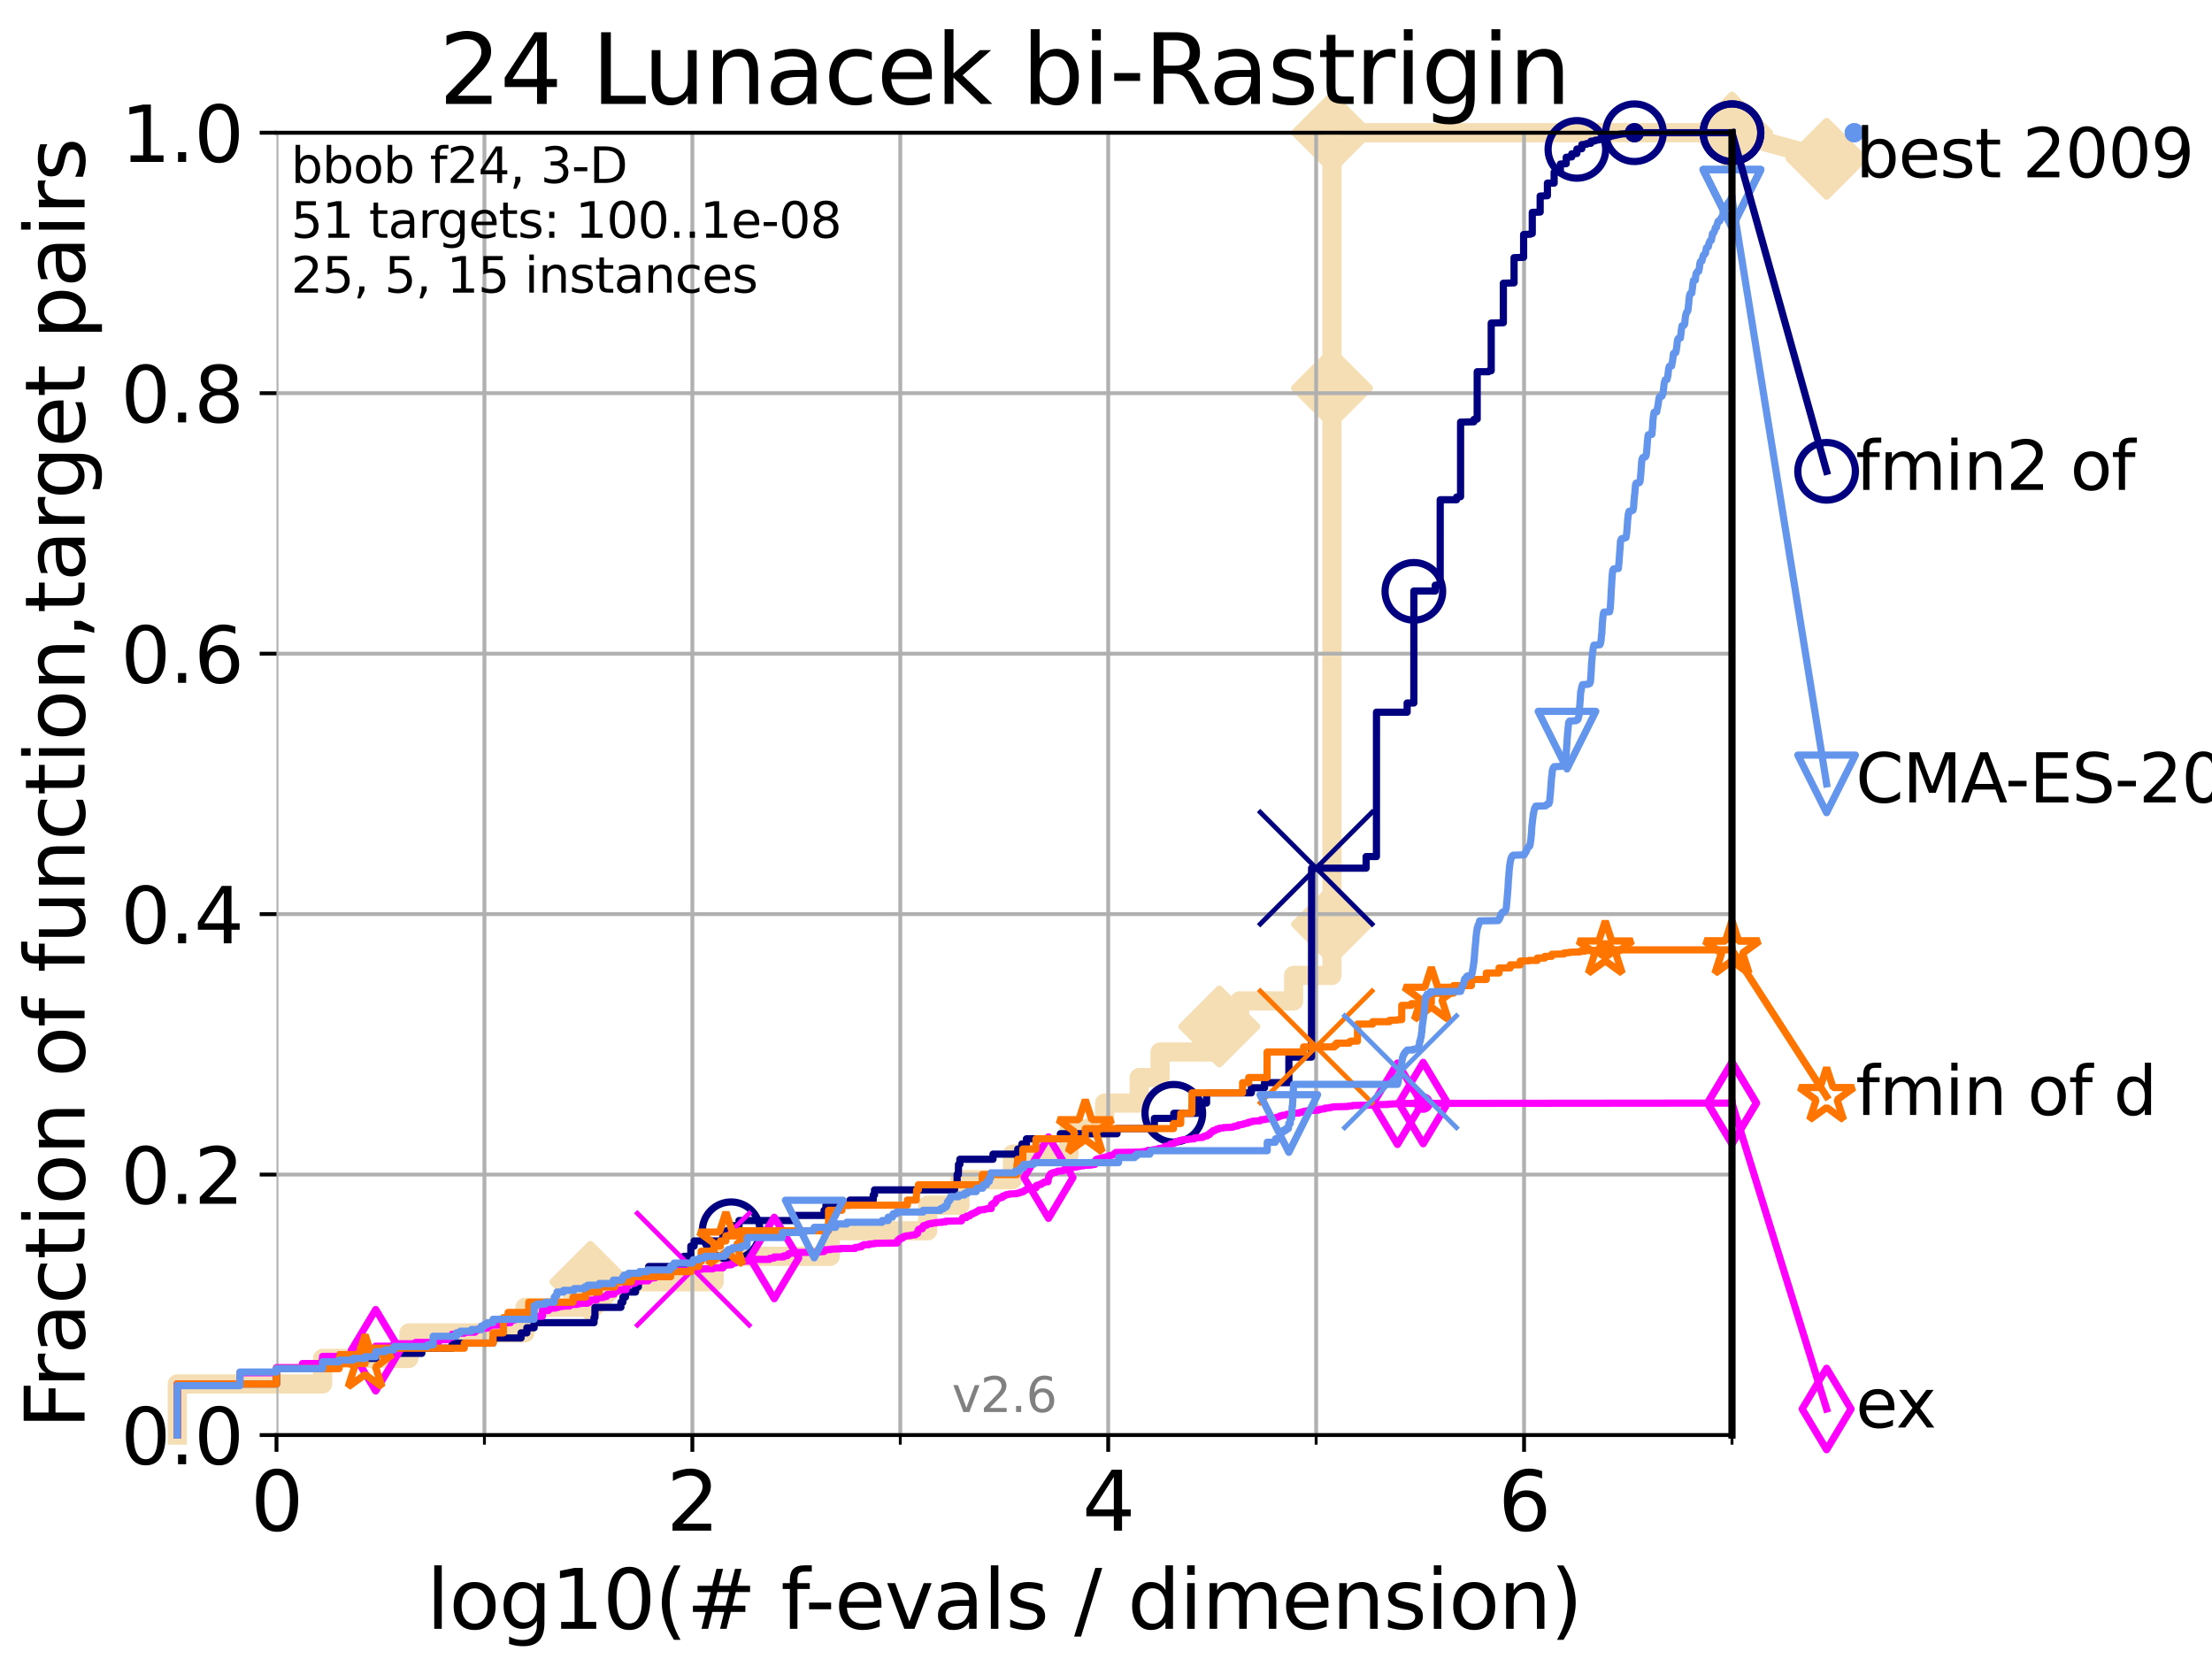 <?xml version="1.0" encoding="utf-8" standalone="no"?>
<!DOCTYPE svg PUBLIC "-//W3C//DTD SVG 1.1//EN"
  "http://www.w3.org/Graphics/SVG/1.1/DTD/svg11.dtd">
<svg xmlns:xlink="http://www.w3.org/1999/xlink" width="460.8pt" height="345.6pt" viewBox="0 0 460.8 345.6" xmlns="http://www.w3.org/2000/svg" version="1.1">
 <defs>
  <style type="text/css">*{stroke-linejoin: round; stroke-linecap: butt}</style>
 </defs>
 <g id="figure_1">
  <g id="patch_1">
   <path d="M 0 345.6 
L 460.8 345.6 
L 460.8 0 
L 0 0 
z
" style="fill: #ffffff"/>
  </g>
  <g id="axes_1">
   <g id="patch_2">
    <path d="M 57.6 298.944 
L 360.806 298.944 
L 360.806 27.648 
L 57.6 27.648 
z
" style="fill: #ffffff"/>
   </g>
   <g id="line2d_1">
    <path d="M 36.933 298.944 
L 36.933 288.305 
L 67.209 288.305 
L 67.209 282.985 
L 85.184 282.985 
L 85.184 277.666 
L 109.361 277.666 
L 109.361 272.346 
L 122.991 272.346 
L 122.991 267.027 
L 148.776 267.027 
L 148.776 261.707 
L 172.952 261.707 
L 172.952 256.388 
L 193.261 256.388 
L 193.261 251.068 
L 199.979 251.068 
L 199.979 245.749 
L 210.916 245.749 
L 210.916 240.429 
L 222.727 240.429 
L 222.727 235.11 
L 230.107 235.11 
L 230.107 229.79 
L 237.326 229.79 
L 237.326 224.471 
L 241.665 224.471 
L 241.665 219.151 
L 254.002 219.151 
L 254.002 213.832 
L 258.247 213.832 
L 258.247 208.512 
L 269.483 208.512 
L 269.483 203.192 
L 277.476 203.192 
L 277.476 197.873 
L 277.476 197.873 
L 277.476 192.553 
L 277.476 192.553 
L 277.476 112.76 
L 277.476 112.76 
L 277.476 107.441 
L 277.476 107.441 
L 277.476 102.121 
L 277.476 102.121 
L 277.476 80.843 
L 277.477 80.843 
L 277.477 27.648 
L 360.806 27.648 
" style="fill: none; stroke: #f5deb3; stroke-width: 4; stroke-linecap: square"/>
   </g>
   <g id="line2d_2">
    <defs>
     <path id="m7fa9595bf0" d="M -0 7.778 
L 7.778 0 
L 0 -7.778 
L -7.778 -0 
z
" style="stroke: #f5deb3; stroke-width: 1.5; stroke-linejoin: miter"/>
    </defs>
    <g>
     <use xlink:href="#m7fa9595bf0" x="122.991" y="267.027" style="fill: #f5deb3; stroke: #f5deb3; stroke-width: 1.5; stroke-linejoin: miter"/>
     <use xlink:href="#m7fa9595bf0" x="254.002" y="213.832" style="fill: #f5deb3; stroke: #f5deb3; stroke-width: 1.5; stroke-linejoin: miter"/>
     <use xlink:href="#m7fa9595bf0" x="277.476" y="192.553" style="fill: #f5deb3; stroke: #f5deb3; stroke-width: 1.5; stroke-linejoin: miter"/>
     <use xlink:href="#m7fa9595bf0" x="277.477" y="80.843" style="fill: #f5deb3; stroke: #f5deb3; stroke-width: 1.5; stroke-linejoin: miter"/>
     <use xlink:href="#m7fa9595bf0" x="277.477" y="27.648" style="fill: #f5deb3; stroke: #f5deb3; stroke-width: 1.5; stroke-linejoin: miter"/>
     <use xlink:href="#m7fa9595bf0" x="360.806" y="27.648" style="fill: #f5deb3; stroke: #f5deb3; stroke-width: 1.5; stroke-linejoin: miter"/>
    </g>
   </g>
   <g id="line2d_3">
    <path style="fill: none; stroke: #f5deb3; stroke-width: 4; stroke-linecap: square"/>
    <g/>
   </g>
   <g id="line2d_4">
    <path d="M 360.806 27.648 
L 380.515 33.074 
" style="fill: none; stroke: #f5deb3; stroke-width: 4; stroke-linecap: square"/>
    <g>
     <use xlink:href="#m7fa9595bf0" x="360.806" y="27.648" style="fill: #f5deb3; stroke: #f5deb3; stroke-width: 1.5; stroke-linejoin: miter"/>
     <use xlink:href="#m7fa9595bf0" x="380.515" y="33.074" style="fill: #f5deb3; stroke: #f5deb3; stroke-width: 1.5; stroke-linejoin: miter"/>
    </g>
   </g>
   <g id="matplotlib.axis_1">
    <g id="xtick_1">
     <g id="line2d_5">
      <path d="M 57.6 298.944 
L 57.6 27.648 
" clip-path="url(#p4105d39613)" style="fill: none; stroke: #b0b0b0; stroke-width: 0.8; stroke-linecap: square"/>
     </g>
     <g id="line2d_6">
      <defs>
       <path id="mb72080d9a0" d="M 0 0 
L 0 3.5 
" style="stroke: #000000; stroke-width: 0.8"/>
      </defs>
      <g>
       <use xlink:href="#mb72080d9a0" x="57.6" y="298.944" style="stroke: #000000; stroke-width: 0.8"/>
      </g>
     </g>
     <g id="text_1">
      <!-- 0 -->
      <g transform="translate(52.192 318.861)scale(0.17 -0.17)">
       <defs>
        <path id="DejaVuSans-30" d="M 2034 4250 
Q 1547 4250 1301 3770 
Q 1056 3291 1056 2328 
Q 1056 1369 1301 889 
Q 1547 409 2034 409 
Q 2525 409 2770 889 
Q 3016 1369 3016 2328 
Q 3016 3291 2770 3770 
Q 2525 4250 2034 4250 
z
M 2034 4750 
Q 2819 4750 3233 4129 
Q 3647 3509 3647 2328 
Q 3647 1150 3233 529 
Q 2819 -91 2034 -91 
Q 1250 -91 836 529 
Q 422 1150 422 2328 
Q 422 3509 836 4129 
Q 1250 4750 2034 4750 
z
" transform="scale(0.016)"/>
       </defs>
       <use xlink:href="#DejaVuSans-30"/>
      </g>
     </g>
    </g>
    <g id="xtick_2">
     <g id="line2d_7">
      <path d="M 144.23 298.944 
L 144.23 27.648 
" clip-path="url(#p4105d39613)" style="fill: none; stroke: #b0b0b0; stroke-width: 0.8; stroke-linecap: square"/>
     </g>
     <g id="line2d_8">
      <g>
       <use xlink:href="#mb72080d9a0" x="144.23" y="298.944" style="stroke: #000000; stroke-width: 0.8"/>
      </g>
     </g>
     <g id="text_2">
      <!-- 2 -->
      <g transform="translate(138.822 318.861)scale(0.17 -0.17)">
       <defs>
        <path id="DejaVuSans-32" d="M 1228 531 
L 3431 531 
L 3431 0 
L 469 0 
L 469 531 
Q 828 903 1448 1529 
Q 2069 2156 2228 2338 
Q 2531 2678 2651 2914 
Q 2772 3150 2772 3378 
Q 2772 3750 2511 3984 
Q 2250 4219 1831 4219 
Q 1534 4219 1204 4116 
Q 875 4013 500 3803 
L 500 4441 
Q 881 4594 1212 4672 
Q 1544 4750 1819 4750 
Q 2544 4750 2975 4387 
Q 3406 4025 3406 3419 
Q 3406 3131 3298 2873 
Q 3191 2616 2906 2266 
Q 2828 2175 2409 1742 
Q 1991 1309 1228 531 
z
" transform="scale(0.016)"/>
       </defs>
       <use xlink:href="#DejaVuSans-32"/>
      </g>
     </g>
    </g>
    <g id="xtick_3">
     <g id="line2d_9">
      <path d="M 230.861 298.944 
L 230.861 27.648 
" clip-path="url(#p4105d39613)" style="fill: none; stroke: #b0b0b0; stroke-width: 0.8; stroke-linecap: square"/>
     </g>
     <g id="line2d_10">
      <g>
       <use xlink:href="#mb72080d9a0" x="230.861" y="298.944" style="stroke: #000000; stroke-width: 0.8"/>
      </g>
     </g>
     <g id="text_3">
      <!-- 4 -->
      <g transform="translate(225.453 318.861)scale(0.17 -0.17)">
       <defs>
        <path id="DejaVuSans-34" d="M 2419 4116 
L 825 1625 
L 2419 1625 
L 2419 4116 
z
M 2253 4666 
L 3047 4666 
L 3047 1625 
L 3713 1625 
L 3713 1100 
L 3047 1100 
L 3047 0 
L 2419 0 
L 2419 1100 
L 313 1100 
L 313 1709 
L 2253 4666 
z
" transform="scale(0.016)"/>
       </defs>
       <use xlink:href="#DejaVuSans-34"/>
      </g>
     </g>
    </g>
    <g id="xtick_4">
     <g id="line2d_11">
      <path d="M 317.491 298.944 
L 317.491 27.648 
" clip-path="url(#p4105d39613)" style="fill: none; stroke: #b0b0b0; stroke-width: 0.8; stroke-linecap: square"/>
     </g>
     <g id="line2d_12">
      <g>
       <use xlink:href="#mb72080d9a0" x="317.491" y="298.944" style="stroke: #000000; stroke-width: 0.8"/>
      </g>
     </g>
     <g id="text_4">
      <!-- 6 -->
      <g transform="translate(312.083 318.861)scale(0.17 -0.17)">
       <defs>
        <path id="DejaVuSans-36" d="M 2113 2584 
Q 1688 2584 1439 2293 
Q 1191 2003 1191 1497 
Q 1191 994 1439 701 
Q 1688 409 2113 409 
Q 2538 409 2786 701 
Q 3034 994 3034 1497 
Q 3034 2003 2786 2293 
Q 2538 2584 2113 2584 
z
M 3366 4563 
L 3366 3988 
Q 3128 4100 2886 4159 
Q 2644 4219 2406 4219 
Q 1781 4219 1451 3797 
Q 1122 3375 1075 2522 
Q 1259 2794 1537 2939 
Q 1816 3084 2150 3084 
Q 2853 3084 3261 2657 
Q 3669 2231 3669 1497 
Q 3669 778 3244 343 
Q 2819 -91 2113 -91 
Q 1303 -91 875 529 
Q 447 1150 447 2328 
Q 447 3434 972 4092 
Q 1497 4750 2381 4750 
Q 2619 4750 2861 4703 
Q 3103 4656 3366 4563 
z
" transform="scale(0.016)"/>
       </defs>
       <use xlink:href="#DejaVuSans-36"/>
      </g>
     </g>
    </g>
    <g id="xtick_5">
     <g id="line2d_13">
      <path d="M 100.915 298.944 
L 100.915 27.648 
" clip-path="url(#p4105d39613)" style="fill: none; stroke: #b0b0b0; stroke-width: 0.8; stroke-linecap: square"/>
     </g>
     <g id="line2d_14">
      <defs>
       <path id="m49cd68b864" d="M 0 0 
L 0 2 
" style="stroke: #000000; stroke-width: 0.6"/>
      </defs>
      <g>
       <use xlink:href="#m49cd68b864" x="100.915" y="298.944" style="stroke: #000000; stroke-width: 0.6"/>
      </g>
     </g>
    </g>
    <g id="xtick_6">
     <g id="line2d_15">
      <path d="M 187.546 298.944 
L 187.546 27.648 
" clip-path="url(#p4105d39613)" style="fill: none; stroke: #b0b0b0; stroke-width: 0.8; stroke-linecap: square"/>
     </g>
     <g id="line2d_16">
      <g>
       <use xlink:href="#m49cd68b864" x="187.546" y="298.944" style="stroke: #000000; stroke-width: 0.6"/>
      </g>
     </g>
    </g>
    <g id="xtick_7">
     <g id="line2d_17">
      <path d="M 274.176 298.944 
L 274.176 27.648 
" clip-path="url(#p4105d39613)" style="fill: none; stroke: #b0b0b0; stroke-width: 0.8; stroke-linecap: square"/>
     </g>
     <g id="line2d_18">
      <g>
       <use xlink:href="#m49cd68b864" x="274.176" y="298.944" style="stroke: #000000; stroke-width: 0.6"/>
      </g>
     </g>
    </g>
    <g id="xtick_8">
     <g id="line2d_19">
      <path d="M 360.806 298.944 
L 360.806 27.648 
" clip-path="url(#p4105d39613)" style="fill: none; stroke: #b0b0b0; stroke-width: 0.8; stroke-linecap: square"/>
     </g>
     <g id="line2d_20">
      <g>
       <use xlink:href="#m49cd68b864" x="360.806" y="298.944" style="stroke: #000000; stroke-width: 0.6"/>
      </g>
     </g>
    </g>
    <g id="text_5">
     <!-- log10(# f-evals / dimension) -->
     <g transform="translate(88.823 339.314)scale(0.17 -0.17)">
      <defs>
       <path id="DejaVuSans-6c" d="M 603 4863 
L 1178 4863 
L 1178 0 
L 603 0 
L 603 4863 
z
" transform="scale(0.016)"/>
       <path id="DejaVuSans-6f" d="M 1959 3097 
Q 1497 3097 1228 2736 
Q 959 2375 959 1747 
Q 959 1119 1226 758 
Q 1494 397 1959 397 
Q 2419 397 2687 759 
Q 2956 1122 2956 1747 
Q 2956 2369 2687 2733 
Q 2419 3097 1959 3097 
z
M 1959 3584 
Q 2709 3584 3137 3096 
Q 3566 2609 3566 1747 
Q 3566 888 3137 398 
Q 2709 -91 1959 -91 
Q 1206 -91 779 398 
Q 353 888 353 1747 
Q 353 2609 779 3096 
Q 1206 3584 1959 3584 
z
" transform="scale(0.016)"/>
       <path id="DejaVuSans-67" d="M 2906 1791 
Q 2906 2416 2648 2759 
Q 2391 3103 1925 3103 
Q 1463 3103 1205 2759 
Q 947 2416 947 1791 
Q 947 1169 1205 825 
Q 1463 481 1925 481 
Q 2391 481 2648 825 
Q 2906 1169 2906 1791 
z
M 3481 434 
Q 3481 -459 3084 -895 
Q 2688 -1331 1869 -1331 
Q 1566 -1331 1297 -1286 
Q 1028 -1241 775 -1147 
L 775 -588 
Q 1028 -725 1275 -790 
Q 1522 -856 1778 -856 
Q 2344 -856 2625 -561 
Q 2906 -266 2906 331 
L 2906 616 
Q 2728 306 2450 153 
Q 2172 0 1784 0 
Q 1141 0 747 490 
Q 353 981 353 1791 
Q 353 2603 747 3093 
Q 1141 3584 1784 3584 
Q 2172 3584 2450 3431 
Q 2728 3278 2906 2969 
L 2906 3500 
L 3481 3500 
L 3481 434 
z
" transform="scale(0.016)"/>
       <path id="DejaVuSans-31" d="M 794 531 
L 1825 531 
L 1825 4091 
L 703 3866 
L 703 4441 
L 1819 4666 
L 2450 4666 
L 2450 531 
L 3481 531 
L 3481 0 
L 794 0 
L 794 531 
z
" transform="scale(0.016)"/>
       <path id="DejaVuSans-28" d="M 1984 4856 
Q 1566 4138 1362 3434 
Q 1159 2731 1159 2009 
Q 1159 1288 1364 580 
Q 1569 -128 1984 -844 
L 1484 -844 
Q 1016 -109 783 600 
Q 550 1309 550 2009 
Q 550 2706 781 3412 
Q 1013 4119 1484 4856 
L 1984 4856 
z
" transform="scale(0.016)"/>
       <path id="DejaVuSans-23" d="M 3272 2816 
L 2363 2816 
L 2100 1772 
L 3016 1772 
L 3272 2816 
z
M 2803 4594 
L 2478 3297 
L 3391 3297 
L 3719 4594 
L 4219 4594 
L 3897 3297 
L 4872 3297 
L 4872 2816 
L 3775 2816 
L 3519 1772 
L 4513 1772 
L 4513 1294 
L 3397 1294 
L 3072 0 
L 2572 0 
L 2894 1294 
L 1978 1294 
L 1656 0 
L 1153 0 
L 1478 1294 
L 494 1294 
L 494 1772 
L 1594 1772 
L 1856 2816 
L 850 2816 
L 850 3297 
L 1978 3297 
L 2297 4594 
L 2803 4594 
z
" transform="scale(0.016)"/>
       <path id="DejaVuSans-20" transform="scale(0.016)"/>
       <path id="DejaVuSans-66" d="M 2375 4863 
L 2375 4384 
L 1825 4384 
Q 1516 4384 1395 4259 
Q 1275 4134 1275 3809 
L 1275 3500 
L 2222 3500 
L 2222 3053 
L 1275 3053 
L 1275 0 
L 697 0 
L 697 3053 
L 147 3053 
L 147 3500 
L 697 3500 
L 697 3744 
Q 697 4328 969 4595 
Q 1241 4863 1831 4863 
L 2375 4863 
z
" transform="scale(0.016)"/>
       <path id="DejaVuSans-2d" d="M 313 2009 
L 1997 2009 
L 1997 1497 
L 313 1497 
L 313 2009 
z
" transform="scale(0.016)"/>
       <path id="DejaVuSans-65" d="M 3597 1894 
L 3597 1613 
L 953 1613 
Q 991 1019 1311 708 
Q 1631 397 2203 397 
Q 2534 397 2845 478 
Q 3156 559 3463 722 
L 3463 178 
Q 3153 47 2828 -22 
Q 2503 -91 2169 -91 
Q 1331 -91 842 396 
Q 353 884 353 1716 
Q 353 2575 817 3079 
Q 1281 3584 2069 3584 
Q 2775 3584 3186 3129 
Q 3597 2675 3597 1894 
z
M 3022 2063 
Q 3016 2534 2758 2815 
Q 2500 3097 2075 3097 
Q 1594 3097 1305 2825 
Q 1016 2553 972 2059 
L 3022 2063 
z
" transform="scale(0.016)"/>
       <path id="DejaVuSans-76" d="M 191 3500 
L 800 3500 
L 1894 563 
L 2988 3500 
L 3597 3500 
L 2284 0 
L 1503 0 
L 191 3500 
z
" transform="scale(0.016)"/>
       <path id="DejaVuSans-61" d="M 2194 1759 
Q 1497 1759 1228 1600 
Q 959 1441 959 1056 
Q 959 750 1161 570 
Q 1363 391 1709 391 
Q 2188 391 2477 730 
Q 2766 1069 2766 1631 
L 2766 1759 
L 2194 1759 
z
M 3341 1997 
L 3341 0 
L 2766 0 
L 2766 531 
Q 2569 213 2275 61 
Q 1981 -91 1556 -91 
Q 1019 -91 701 211 
Q 384 513 384 1019 
Q 384 1609 779 1909 
Q 1175 2209 1959 2209 
L 2766 2209 
L 2766 2266 
Q 2766 2663 2505 2880 
Q 2244 3097 1772 3097 
Q 1472 3097 1187 3025 
Q 903 2953 641 2809 
L 641 3341 
Q 956 3463 1253 3523 
Q 1550 3584 1831 3584 
Q 2591 3584 2966 3190 
Q 3341 2797 3341 1997 
z
" transform="scale(0.016)"/>
       <path id="DejaVuSans-73" d="M 2834 3397 
L 2834 2853 
Q 2591 2978 2328 3040 
Q 2066 3103 1784 3103 
Q 1356 3103 1142 2972 
Q 928 2841 928 2578 
Q 928 2378 1081 2264 
Q 1234 2150 1697 2047 
L 1894 2003 
Q 2506 1872 2764 1633 
Q 3022 1394 3022 966 
Q 3022 478 2636 193 
Q 2250 -91 1575 -91 
Q 1294 -91 989 -36 
Q 684 19 347 128 
L 347 722 
Q 666 556 975 473 
Q 1284 391 1588 391 
Q 1994 391 2212 530 
Q 2431 669 2431 922 
Q 2431 1156 2273 1281 
Q 2116 1406 1581 1522 
L 1381 1569 
Q 847 1681 609 1914 
Q 372 2147 372 2553 
Q 372 3047 722 3315 
Q 1072 3584 1716 3584 
Q 2034 3584 2315 3537 
Q 2597 3491 2834 3397 
z
" transform="scale(0.016)"/>
       <path id="DejaVuSans-2f" d="M 1625 4666 
L 2156 4666 
L 531 -594 
L 0 -594 
L 1625 4666 
z
" transform="scale(0.016)"/>
       <path id="DejaVuSans-64" d="M 2906 2969 
L 2906 4863 
L 3481 4863 
L 3481 0 
L 2906 0 
L 2906 525 
Q 2725 213 2448 61 
Q 2172 -91 1784 -91 
Q 1150 -91 751 415 
Q 353 922 353 1747 
Q 353 2572 751 3078 
Q 1150 3584 1784 3584 
Q 2172 3584 2448 3432 
Q 2725 3281 2906 2969 
z
M 947 1747 
Q 947 1113 1208 752 
Q 1469 391 1925 391 
Q 2381 391 2643 752 
Q 2906 1113 2906 1747 
Q 2906 2381 2643 2742 
Q 2381 3103 1925 3103 
Q 1469 3103 1208 2742 
Q 947 2381 947 1747 
z
" transform="scale(0.016)"/>
       <path id="DejaVuSans-69" d="M 603 3500 
L 1178 3500 
L 1178 0 
L 603 0 
L 603 3500 
z
M 603 4863 
L 1178 4863 
L 1178 4134 
L 603 4134 
L 603 4863 
z
" transform="scale(0.016)"/>
       <path id="DejaVuSans-6d" d="M 3328 2828 
Q 3544 3216 3844 3400 
Q 4144 3584 4550 3584 
Q 5097 3584 5394 3201 
Q 5691 2819 5691 2113 
L 5691 0 
L 5113 0 
L 5113 2094 
Q 5113 2597 4934 2840 
Q 4756 3084 4391 3084 
Q 3944 3084 3684 2787 
Q 3425 2491 3425 1978 
L 3425 0 
L 2847 0 
L 2847 2094 
Q 2847 2600 2669 2842 
Q 2491 3084 2119 3084 
Q 1678 3084 1418 2786 
Q 1159 2488 1159 1978 
L 1159 0 
L 581 0 
L 581 3500 
L 1159 3500 
L 1159 2956 
Q 1356 3278 1631 3431 
Q 1906 3584 2284 3584 
Q 2666 3584 2933 3390 
Q 3200 3197 3328 2828 
z
" transform="scale(0.016)"/>
       <path id="DejaVuSans-6e" d="M 3513 2113 
L 3513 0 
L 2938 0 
L 2938 2094 
Q 2938 2591 2744 2837 
Q 2550 3084 2163 3084 
Q 1697 3084 1428 2787 
Q 1159 2491 1159 1978 
L 1159 0 
L 581 0 
L 581 3500 
L 1159 3500 
L 1159 2956 
Q 1366 3272 1645 3428 
Q 1925 3584 2291 3584 
Q 2894 3584 3203 3211 
Q 3513 2838 3513 2113 
z
" transform="scale(0.016)"/>
       <path id="DejaVuSans-29" d="M 513 4856 
L 1013 4856 
Q 1481 4119 1714 3412 
Q 1947 2706 1947 2009 
Q 1947 1309 1714 600 
Q 1481 -109 1013 -844 
L 513 -844 
Q 928 -128 1133 580 
Q 1338 1288 1338 2009 
Q 1338 2731 1133 3434 
Q 928 4138 513 4856 
z
" transform="scale(0.016)"/>
      </defs>
      <use xlink:href="#DejaVuSans-6c"/>
      <use xlink:href="#DejaVuSans-6f" x="27.783"/>
      <use xlink:href="#DejaVuSans-67" x="88.965"/>
      <use xlink:href="#DejaVuSans-31" x="152.441"/>
      <use xlink:href="#DejaVuSans-30" x="216.064"/>
      <use xlink:href="#DejaVuSans-28" x="279.688"/>
      <use xlink:href="#DejaVuSans-23" x="318.701"/>
      <use xlink:href="#DejaVuSans-20" x="402.49"/>
      <use xlink:href="#DejaVuSans-66" x="434.277"/>
      <use xlink:href="#DejaVuSans-2d" x="463.982"/>
      <use xlink:href="#DejaVuSans-65" x="500.066"/>
      <use xlink:href="#DejaVuSans-76" x="561.59"/>
      <use xlink:href="#DejaVuSans-61" x="620.77"/>
      <use xlink:href="#DejaVuSans-6c" x="682.049"/>
      <use xlink:href="#DejaVuSans-73" x="709.832"/>
      <use xlink:href="#DejaVuSans-20" x="761.932"/>
      <use xlink:href="#DejaVuSans-2f" x="793.719"/>
      <use xlink:href="#DejaVuSans-20" x="827.41"/>
      <use xlink:href="#DejaVuSans-64" x="859.197"/>
      <use xlink:href="#DejaVuSans-69" x="922.674"/>
      <use xlink:href="#DejaVuSans-6d" x="950.457"/>
      <use xlink:href="#DejaVuSans-65" x="1047.869"/>
      <use xlink:href="#DejaVuSans-6e" x="1109.393"/>
      <use xlink:href="#DejaVuSans-73" x="1172.771"/>
      <use xlink:href="#DejaVuSans-69" x="1224.871"/>
      <use xlink:href="#DejaVuSans-6f" x="1252.654"/>
      <use xlink:href="#DejaVuSans-6e" x="1313.836"/>
      <use xlink:href="#DejaVuSans-29" x="1377.215"/>
     </g>
    </g>
   </g>
   <g id="matplotlib.axis_2">
    <g id="ytick_1">
     <g id="line2d_21">
      <path d="M 57.6 298.944 
L 360.806 298.944 
" clip-path="url(#p4105d39613)" style="fill: none; stroke: #b0b0b0; stroke-width: 0.8; stroke-linecap: square"/>
     </g>
     <g id="line2d_22">
      <defs>
       <path id="m6bf0d8e26b" d="M 0 0 
L -3.5 0 
" style="stroke: #000000; stroke-width: 0.8"/>
      </defs>
      <g>
       <use xlink:href="#m6bf0d8e26b" x="57.6" y="298.944" style="stroke: #000000; stroke-width: 0.8"/>
      </g>
     </g>
     <g id="text_6">
      <!-- 0.0 -->
      <g transform="translate(25.155 305.023)scale(0.16 -0.16)">
       <defs>
        <path id="DejaVuSans-2e" d="M 684 794 
L 1344 794 
L 1344 0 
L 684 0 
L 684 794 
z
" transform="scale(0.016)"/>
       </defs>
       <use xlink:href="#DejaVuSans-30"/>
       <use xlink:href="#DejaVuSans-2e" x="63.623"/>
       <use xlink:href="#DejaVuSans-30" x="95.41"/>
      </g>
     </g>
    </g>
    <g id="ytick_2">
     <g id="line2d_23">
      <path d="M 57.6 244.685 
L 360.806 244.685 
" clip-path="url(#p4105d39613)" style="fill: none; stroke: #b0b0b0; stroke-width: 0.8; stroke-linecap: square"/>
     </g>
     <g id="line2d_24">
      <g>
       <use xlink:href="#m6bf0d8e26b" x="57.6" y="244.685" style="stroke: #000000; stroke-width: 0.8"/>
      </g>
     </g>
     <g id="text_7">
      <!-- 0.2 -->
      <g transform="translate(25.155 250.764)scale(0.16 -0.16)">
       <use xlink:href="#DejaVuSans-30"/>
       <use xlink:href="#DejaVuSans-2e" x="63.623"/>
       <use xlink:href="#DejaVuSans-32" x="95.41"/>
      </g>
     </g>
    </g>
    <g id="ytick_3">
     <g id="line2d_25">
      <path d="M 57.6 190.426 
L 360.806 190.426 
" clip-path="url(#p4105d39613)" style="fill: none; stroke: #b0b0b0; stroke-width: 0.8; stroke-linecap: square"/>
     </g>
     <g id="line2d_26">
      <g>
       <use xlink:href="#m6bf0d8e26b" x="57.6" y="190.426" style="stroke: #000000; stroke-width: 0.8"/>
      </g>
     </g>
     <g id="text_8">
      <!-- 0.4 -->
      <g transform="translate(25.155 196.504)scale(0.16 -0.16)">
       <use xlink:href="#DejaVuSans-30"/>
       <use xlink:href="#DejaVuSans-2e" x="63.623"/>
       <use xlink:href="#DejaVuSans-34" x="95.41"/>
      </g>
     </g>
    </g>
    <g id="ytick_4">
     <g id="line2d_27">
      <path d="M 57.6 136.166 
L 360.806 136.166 
" clip-path="url(#p4105d39613)" style="fill: none; stroke: #b0b0b0; stroke-width: 0.8; stroke-linecap: square"/>
     </g>
     <g id="line2d_28">
      <g>
       <use xlink:href="#m6bf0d8e26b" x="57.6" y="136.166" style="stroke: #000000; stroke-width: 0.8"/>
      </g>
     </g>
     <g id="text_9">
      <!-- 0.6 -->
      <g transform="translate(25.155 142.245)scale(0.16 -0.16)">
       <use xlink:href="#DejaVuSans-30"/>
       <use xlink:href="#DejaVuSans-2e" x="63.623"/>
       <use xlink:href="#DejaVuSans-36" x="95.41"/>
      </g>
     </g>
    </g>
    <g id="ytick_5">
     <g id="line2d_29">
      <path d="M 57.6 81.907 
L 360.806 81.907 
" clip-path="url(#p4105d39613)" style="fill: none; stroke: #b0b0b0; stroke-width: 0.8; stroke-linecap: square"/>
     </g>
     <g id="line2d_30">
      <g>
       <use xlink:href="#m6bf0d8e26b" x="57.6" y="81.907" style="stroke: #000000; stroke-width: 0.8"/>
      </g>
     </g>
     <g id="text_10">
      <!-- 0.8 -->
      <g transform="translate(25.155 87.986)scale(0.16 -0.16)">
       <defs>
        <path id="DejaVuSans-38" d="M 2034 2216 
Q 1584 2216 1326 1975 
Q 1069 1734 1069 1313 
Q 1069 891 1326 650 
Q 1584 409 2034 409 
Q 2484 409 2743 651 
Q 3003 894 3003 1313 
Q 3003 1734 2745 1975 
Q 2488 2216 2034 2216 
z
M 1403 2484 
Q 997 2584 770 2862 
Q 544 3141 544 3541 
Q 544 4100 942 4425 
Q 1341 4750 2034 4750 
Q 2731 4750 3128 4425 
Q 3525 4100 3525 3541 
Q 3525 3141 3298 2862 
Q 3072 2584 2669 2484 
Q 3125 2378 3379 2068 
Q 3634 1759 3634 1313 
Q 3634 634 3220 271 
Q 2806 -91 2034 -91 
Q 1263 -91 848 271 
Q 434 634 434 1313 
Q 434 1759 690 2068 
Q 947 2378 1403 2484 
z
M 1172 3481 
Q 1172 3119 1398 2916 
Q 1625 2713 2034 2713 
Q 2441 2713 2670 2916 
Q 2900 3119 2900 3481 
Q 2900 3844 2670 4047 
Q 2441 4250 2034 4250 
Q 1625 4250 1398 4047 
Q 1172 3844 1172 3481 
z
" transform="scale(0.016)"/>
       </defs>
       <use xlink:href="#DejaVuSans-30"/>
       <use xlink:href="#DejaVuSans-2e" x="63.623"/>
       <use xlink:href="#DejaVuSans-38" x="95.41"/>
      </g>
     </g>
    </g>
    <g id="ytick_6">
     <g id="line2d_31">
      <path d="M 57.6 27.648 
L 360.806 27.648 
" clip-path="url(#p4105d39613)" style="fill: none; stroke: #b0b0b0; stroke-width: 0.8; stroke-linecap: square"/>
     </g>
     <g id="line2d_32">
      <g>
       <use xlink:href="#m6bf0d8e26b" x="57.6" y="27.648" style="stroke: #000000; stroke-width: 0.8"/>
      </g>
     </g>
     <g id="text_11">
      <!-- 1.0 -->
      <g transform="translate(25.155 33.727)scale(0.16 -0.16)">
       <use xlink:href="#DejaVuSans-31"/>
       <use xlink:href="#DejaVuSans-2e" x="63.623"/>
       <use xlink:href="#DejaVuSans-30" x="95.41"/>
      </g>
     </g>
    </g>
    <g id="text_12">
     <!-- Fraction of function,target pairs -->
     <g transform="translate(17.62 297.681)rotate(-90)scale(0.17 -0.17)">
      <defs>
       <path id="DejaVuSans-46" d="M 628 4666 
L 3309 4666 
L 3309 4134 
L 1259 4134 
L 1259 2759 
L 3109 2759 
L 3109 2228 
L 1259 2228 
L 1259 0 
L 628 0 
L 628 4666 
z
" transform="scale(0.016)"/>
       <path id="DejaVuSans-72" d="M 2631 2963 
Q 2534 3019 2420 3045 
Q 2306 3072 2169 3072 
Q 1681 3072 1420 2755 
Q 1159 2438 1159 1844 
L 1159 0 
L 581 0 
L 581 3500 
L 1159 3500 
L 1159 2956 
Q 1341 3275 1631 3429 
Q 1922 3584 2338 3584 
Q 2397 3584 2469 3576 
Q 2541 3569 2628 3553 
L 2631 2963 
z
" transform="scale(0.016)"/>
       <path id="DejaVuSans-63" d="M 3122 3366 
L 3122 2828 
Q 2878 2963 2633 3030 
Q 2388 3097 2138 3097 
Q 1578 3097 1268 2742 
Q 959 2388 959 1747 
Q 959 1106 1268 751 
Q 1578 397 2138 397 
Q 2388 397 2633 464 
Q 2878 531 3122 666 
L 3122 134 
Q 2881 22 2623 -34 
Q 2366 -91 2075 -91 
Q 1284 -91 818 406 
Q 353 903 353 1747 
Q 353 2603 823 3093 
Q 1294 3584 2113 3584 
Q 2378 3584 2631 3529 
Q 2884 3475 3122 3366 
z
" transform="scale(0.016)"/>
       <path id="DejaVuSans-74" d="M 1172 4494 
L 1172 3500 
L 2356 3500 
L 2356 3053 
L 1172 3053 
L 1172 1153 
Q 1172 725 1289 603 
Q 1406 481 1766 481 
L 2356 481 
L 2356 0 
L 1766 0 
Q 1100 0 847 248 
Q 594 497 594 1153 
L 594 3053 
L 172 3053 
L 172 3500 
L 594 3500 
L 594 4494 
L 1172 4494 
z
" transform="scale(0.016)"/>
       <path id="DejaVuSans-75" d="M 544 1381 
L 544 3500 
L 1119 3500 
L 1119 1403 
Q 1119 906 1312 657 
Q 1506 409 1894 409 
Q 2359 409 2629 706 
Q 2900 1003 2900 1516 
L 2900 3500 
L 3475 3500 
L 3475 0 
L 2900 0 
L 2900 538 
Q 2691 219 2414 64 
Q 2138 -91 1772 -91 
Q 1169 -91 856 284 
Q 544 659 544 1381 
z
M 1991 3584 
L 1991 3584 
z
" transform="scale(0.016)"/>
       <path id="DejaVuSans-2c" d="M 750 794 
L 1409 794 
L 1409 256 
L 897 -744 
L 494 -744 
L 750 256 
L 750 794 
z
" transform="scale(0.016)"/>
       <path id="DejaVuSans-70" d="M 1159 525 
L 1159 -1331 
L 581 -1331 
L 581 3500 
L 1159 3500 
L 1159 2969 
Q 1341 3281 1617 3432 
Q 1894 3584 2278 3584 
Q 2916 3584 3314 3078 
Q 3713 2572 3713 1747 
Q 3713 922 3314 415 
Q 2916 -91 2278 -91 
Q 1894 -91 1617 61 
Q 1341 213 1159 525 
z
M 3116 1747 
Q 3116 2381 2855 2742 
Q 2594 3103 2138 3103 
Q 1681 3103 1420 2742 
Q 1159 2381 1159 1747 
Q 1159 1113 1420 752 
Q 1681 391 2138 391 
Q 2594 391 2855 752 
Q 3116 1113 3116 1747 
z
" transform="scale(0.016)"/>
      </defs>
      <use xlink:href="#DejaVuSans-46"/>
      <use xlink:href="#DejaVuSans-72" x="50.27"/>
      <use xlink:href="#DejaVuSans-61" x="91.383"/>
      <use xlink:href="#DejaVuSans-63" x="152.662"/>
      <use xlink:href="#DejaVuSans-74" x="207.643"/>
      <use xlink:href="#DejaVuSans-69" x="246.852"/>
      <use xlink:href="#DejaVuSans-6f" x="274.635"/>
      <use xlink:href="#DejaVuSans-6e" x="335.816"/>
      <use xlink:href="#DejaVuSans-20" x="399.195"/>
      <use xlink:href="#DejaVuSans-6f" x="430.982"/>
      <use xlink:href="#DejaVuSans-66" x="492.164"/>
      <use xlink:href="#DejaVuSans-20" x="527.369"/>
      <use xlink:href="#DejaVuSans-66" x="559.156"/>
      <use xlink:href="#DejaVuSans-75" x="594.361"/>
      <use xlink:href="#DejaVuSans-6e" x="657.74"/>
      <use xlink:href="#DejaVuSans-63" x="721.119"/>
      <use xlink:href="#DejaVuSans-74" x="776.1"/>
      <use xlink:href="#DejaVuSans-69" x="815.309"/>
      <use xlink:href="#DejaVuSans-6f" x="843.092"/>
      <use xlink:href="#DejaVuSans-6e" x="904.273"/>
      <use xlink:href="#DejaVuSans-2c" x="967.652"/>
      <use xlink:href="#DejaVuSans-74" x="999.439"/>
      <use xlink:href="#DejaVuSans-61" x="1038.648"/>
      <use xlink:href="#DejaVuSans-72" x="1099.928"/>
      <use xlink:href="#DejaVuSans-67" x="1139.291"/>
      <use xlink:href="#DejaVuSans-65" x="1202.768"/>
      <use xlink:href="#DejaVuSans-74" x="1264.291"/>
      <use xlink:href="#DejaVuSans-20" x="1303.5"/>
      <use xlink:href="#DejaVuSans-70" x="1335.287"/>
      <use xlink:href="#DejaVuSans-61" x="1398.764"/>
      <use xlink:href="#DejaVuSans-69" x="1460.043"/>
      <use xlink:href="#DejaVuSans-72" x="1487.826"/>
      <use xlink:href="#DejaVuSans-73" x="1528.939"/>
     </g>
    </g>
   </g>
   <g id="line2d_33">
    <defs>
     <path id="mc308e013ba" d="M 0 1.5 
C 0.398 1.5 0.779 1.342 1.061 1.061 
C 1.342 0.779 1.5 0.398 1.5 0 
C 1.5 -0.398 1.342 -0.779 1.061 -1.061 
C 0.779 -1.342 0.398 -1.5 0 -1.5 
C -0.398 -1.5 -0.779 -1.342 -1.061 -1.061 
C -1.342 -0.779 -1.5 -0.398 -1.5 0 
C -1.5 0.398 -1.342 0.779 -1.061 1.061 
C -0.779 1.342 -0.398 1.5 0 1.5 
z
" style="stroke: #f5deb3"/>
    </defs>
    <g>
     <use xlink:href="#mc308e013ba" x="277.477" y="27.648" style="fill: #f5deb3; stroke: #f5deb3"/>
     <use xlink:href="#mc308e013ba" x="277.477" y="27.648" style="fill: #f5deb3; stroke: #f5deb3"/>
    </g>
   </g>
   <g id="line2d_34">
    <defs>
     <path id="ma47f616360" d="M 0 1.5 
C 0.398 1.5 0.779 1.342 1.061 1.061 
C 1.342 0.779 1.5 0.398 1.5 0 
C 1.5 -0.398 1.342 -0.779 1.061 -1.061 
C 0.779 -1.342 0.398 -1.5 0 -1.5 
C -0.398 -1.5 -0.779 -1.342 -1.061 -1.061 
C -1.342 -0.779 -1.5 -0.398 -1.5 0 
C -1.5 0.398 -1.342 0.779 -1.061 1.061 
C -0.779 1.342 -0.398 1.5 0 1.5 
z
" style="stroke: #000080"/>
    </defs>
    <g>
     <use xlink:href="#ma47f616360" x="340.485" y="27.648" style="fill: #000080; stroke: #000080"/>
     <use xlink:href="#ma47f616360" x="340.485" y="27.648" style="fill: #000080; stroke: #000080"/>
    </g>
   </g>
   <g id="line2d_35">
    <path d="M 36.933 298.944 
L 36.933 288.305 
L 57.6 288.305 
L 57.6 285.113 
L 67.209 285.113 
L 67.209 282.985 
L 78.267 282.985 
L 78.267 281.922 
L 87.876 281.922 
L 87.876 280.858 
L 94.206 280.858 
L 94.206 279.794 
L 102.708 279.794 
L 102.708 278.73 
L 108.543 278.73 
L 108.543 277.666 
L 109.757 277.666 
L 109.757 276.602 
L 111.262 276.602 
L 111.262 275.538 
L 123.751 275.538 
L 123.751 274.474 
L 123.936 274.474 
L 123.936 272.346 
L 129.348 272.346 
L 129.348 271.282 
L 129.759 271.282 
L 129.759 270.219 
L 130.292 270.219 
L 130.292 269.155 
L 132.405 269.155 
L 132.405 268.091 
L 132.984 268.091 
L 132.984 267.027 
L 133.323 267.027 
L 133.323 265.963 
L 135.136 265.963 
L 135.136 263.835 
L 142.456 263.835 
L 142.456 261.707 
L 143.914 261.707 
L 143.914 259.579 
L 144.603 259.579 
L 144.603 258.516 
L 150.56 258.516 
L 150.56 257.452 
L 151.349 257.452 
L 151.349 256.388 
L 152.312 256.388 
L 152.312 255.324 
L 153.952 255.324 
L 153.952 254.26 
L 165.453 254.26 
L 165.453 253.196 
L 171.669 253.196 
L 171.669 252.132 
L 172.059 252.132 
L 172.059 251.068 
L 177.07 251.068 
L 177.07 250.004 
L 181.907 250.004 
L 181.907 248.94 
L 182.176 248.94 
L 182.176 247.877 
L 198.842 247.877 
L 198.842 246.813 
L 199.381 246.813 
L 199.381 244.685 
L 199.64 244.685 
L 199.673 242.557 
L 199.954 242.557 
L 199.954 241.493 
L 206.858 241.493 
L 206.858 240.429 
L 212.014 240.429 
L 212.014 239.365 
L 212.876 239.365 
L 212.876 238.301 
L 213.825 238.301 
L 213.825 237.237 
L 220.899 237.237 
L 220.899 236.174 
L 232.69 236.174 
L 232.69 235.11 
L 240.474 235.11 
L 240.476 232.982 
L 244.526 232.982 
L 244.526 231.918 
L 249.392 231.918 
L 249.396 229.79 
L 251.353 229.79 
L 251.358 227.662 
L 260.679 227.662 
L 260.679 226.598 
L 263.427 226.598 
L 263.427 225.534 
L 268.493 225.534 
L 268.501 220.215 
L 273.208 220.215 
L 273.229 180.85 
L 284.588 180.85 
L 284.591 178.439 
L 286.738 178.439 
L 286.748 148.366 
L 293.133 148.366 
L 293.135 146.451 
L 294.526 146.451 
L 294.533 123.116 
L 298.987 123.116 
L 298.988 121.91 
L 300.017 121.839 
L 300.022 104.107 
L 303.445 104.107 
L 303.446 103.54 
L 304.263 103.469 
L 304.267 87.936 
L 307.046 87.865 
L 307.047 87.369 
L 307.725 87.298 
L 307.728 77.439 
L 310.068 77.439 
L 310.068 77.368 
L 310.068 77.297 
L 310.647 77.226 
L 310.65 67.296 
L 313.176 67.225 
L 313.178 58.998 
L 315.405 58.927 
L 315.407 53.678 
L 317.397 53.607 
L 317.399 48.855 
L 318.833 48.784 
L 318.833 48.713 
L 319.199 48.642 
L 319.2 44.245 
L 320.843 44.174 
L 320.844 40.84 
L 322.354 40.77 
L 322.356 38.145 
L 323.754 38.145 
L 323.755 35.876 
L 325.056 35.805 
L 325.057 34.173 
L 326.274 34.102 
L 326.275 32.755 
L 327.419 32.684 
L 327.419 32.045 
L 328.496 31.975 
L 328.497 31.052 
L 329.516 30.982 
L 329.517 30.13 
L 330.484 30.06 
L 330.484 29.918 
L 331.404 29.847 
L 331.405 29.421 
L 332.281 29.35 
L 332.282 29.208 
L 333.12 29.137 
L 333.12 29.067 
L 333.922 28.996 
L 333.922 28.854 
L 334.691 28.783 
L 334.692 28.57 
L 335.43 28.499 
L 335.431 28.357 
L 336.142 28.286 
L 336.142 28.215 
L 336.827 28.144 
L 336.827 28.074 
L 337.488 28.003 
L 337.488 27.932 
L 338.745 27.861 
L 338.745 27.79 
L 340.485 27.719 
L 340.485 27.648 
L 360.806 27.648 
L 360.806 27.648 
" style="fill: none; stroke: #000080; stroke-width: 1.5; stroke-linecap: square"/>
   </g>
   <g id="line2d_36">
    <defs>
     <path id="mfc3cb06b23" d="M 0 6 
C 1.591 6 3.117 5.368 4.243 4.243 
C 5.368 3.117 6 1.591 6 0 
C 6 -1.591 5.368 -3.117 4.243 -4.243 
C 3.117 -5.368 1.591 -6 0 -6 
C -1.591 -6 -3.117 -5.368 -4.243 -4.243 
C -5.368 -3.117 -6 -1.591 -6 0 
C -6 1.591 -5.368 3.117 -4.243 4.243 
C -3.117 5.368 -1.591 6 0 6 
z
" style="stroke: #000080; stroke-width: 1.5"/>
    </defs>
    <g>
     <use xlink:href="#mfc3cb06b23" x="152.312" y="256.388" style="fill-opacity: 0; stroke: #000080; stroke-width: 1.5"/>
     <use xlink:href="#mfc3cb06b23" x="244.526" y="231.918" style="fill-opacity: 0; stroke: #000080; stroke-width: 1.5"/>
     <use xlink:href="#mfc3cb06b23" x="294.533" y="123.187" style="fill-opacity: 0; stroke: #000080; stroke-width: 1.5"/>
     <use xlink:href="#mfc3cb06b23" x="328.497" y="31.123" style="fill-opacity: 0; stroke: #000080; stroke-width: 1.5"/>
     <use xlink:href="#mfc3cb06b23" x="340.485" y="27.648" style="fill-opacity: 0; stroke: #000080; stroke-width: 1.5"/>
     <use xlink:href="#mfc3cb06b23" x="360.806" y="27.648" style="fill-opacity: 0; stroke: #000080; stroke-width: 1.5"/>
    </g>
   </g>
   <g id="line2d_37">
    <path style="fill: none; stroke: #000080; stroke-width: 1.5; stroke-linecap: square"/>
    <g/>
   </g>
   <g id="line2d_38">
    <path d="M 274.176 180.85 
" clip-path="url(#p4105d39613)" style="fill: none; stroke: #000080; stroke-width: 1.5; stroke-linecap: square"/>
    <defs>
     <path id="m8011d99eef" d="M -12 12 
L 12 -12 
M -12 -12 
L 12 12 
" style="stroke: #000080"/>
    </defs>
    <g clip-path="url(#p4105d39613)">
     <use xlink:href="#m8011d99eef" x="274.176" y="180.85" style="fill: #000080; stroke: #000080"/>
    </g>
   </g>
   <g id="line2d_39">
    <defs>
     <path id="m58b2a5deee" d="M 0 1.5 
C 0.398 1.5 0.779 1.342 1.061 1.061 
C 1.342 0.779 1.5 0.398 1.5 0 
C 1.5 -0.398 1.342 -0.779 1.061 -1.061 
C 0.779 -1.342 0.398 -1.5 0 -1.5 
C -0.398 -1.5 -0.779 -1.342 -1.061 -1.061 
C -1.342 -0.779 -1.5 -0.398 -1.5 0 
C -1.5 0.398 -1.342 0.779 -1.061 1.061 
C -0.779 1.342 -0.398 1.5 0 1.5 
z
" style="stroke: #ff00ff"/>
    </defs>
    <g>
     <use xlink:href="#m58b2a5deee" x="296.478" y="229.79" style="fill: #ff00ff; stroke: #ff00ff"/>
     <use xlink:href="#m58b2a5deee" x="296.478" y="229.79" style="fill: #ff00ff; stroke: #ff00ff"/>
    </g>
   </g>
   <g id="line2d_40">
    <path d="M 36.933 298.944 
L 36.933 288.305 
L 49.973 288.305 
L 49.973 285.964 
L 57.6 285.964 
L 57.6 284.9 
L 63.012 284.9 
L 63.012 284.049 
L 67.209 284.049 
L 67.209 282.56 
L 70.639 282.56 
L 70.639 282.347 
L 73.539 282.347 
L 73.539 281.496 
L 76.051 281.496 
L 76.051 281.283 
L 78.267 281.283 
L 78.267 280.432 
L 82.042 280.432 
L 82.042 279.936 
L 86.578 279.936 
L 86.578 279.652 
L 91.306 279.652 
L 91.306 279.084 
L 93.288 279.084 
L 93.288 279.013 
L 93.288 278.588 
L 94.206 278.588 
L 94.206 277.95 
L 95.081 277.95 
L 95.081 277.737 
L 96.718 277.737 
L 96.718 277.524 
L 98.933 277.524 
L 98.933 277.098 
L 99.617 277.098 
L 99.617 276.886 
L 100.277 276.886 
L 100.277 276.673 
L 101.532 276.673 
L 101.532 276.247 
L 102.129 276.247 
L 102.129 276.035 
L 103.815 276.035 
L 103.815 275.822 
L 104.345 275.822 
L 104.345 275.609 
L 106.327 275.538 
L 106.327 274.971 
L 107.245 274.971 
L 107.245 274.758 
L 108.543 274.687 
L 108.543 274.616 
L 108.956 274.616 
L 108.956 274.474 
L 110.145 274.403 
L 110.145 274.261 
L 112.989 274.19 
L 112.989 273.056 
L 114.265 272.985 
L 114.265 272.559 
L 115.747 272.488 
L 115.747 272.346 
L 116.309 272.346 
L 116.309 272.204 
L 117.384 272.134 
L 117.384 272.063 
L 118.647 272.063 
L 118.647 271.779 
L 120.284 271.708 
L 120.284 271.637 
L 120.944 271.566 
L 120.944 271.495 
L 122.4 271.495 
L 122.4 271.353 
L 122.796 271.282 
L 122.796 270.857 
L 124.302 270.786 
L 124.302 270.36 
L 125.696 270.289 
L 125.696 270.148 
L 126.356 270.077 
L 126.356 269.864 
L 126.517 269.864 
L 126.517 269.651 
L 127.911 269.58 
L 127.911 269.226 
L 128.06 269.226 
L 128.06 269.013 
L 128.643 269.013 
L 128.643 268.871 
L 129.209 268.8 
L 129.209 268.658 
L 130.423 268.658 
L 130.423 268.02 
L 130.811 267.949 
L 130.811 267.523 
L 131.686 267.452 
L 131.686 267.381 
L 132.287 267.311 
L 132.287 267.098 
L 132.639 267.027 
L 132.639 266.956 
L 133.546 266.885 
L 133.546 266.814 
L 135.034 266.814 
L 135.136 266.388 
L 135.638 266.318 
L 135.638 266.247 
L 136.509 266.176 
L 136.603 265.608 
L 136.975 265.537 
L 136.975 265.325 
L 138.566 265.254 
L 138.566 265.183 
L 139.476 265.183 
L 139.476 264.97 
L 140.111 264.899 
L 140.111 264.828 
L 141.32 264.757 
L 141.32 264.686 
L 143.462 264.686 
L 143.462 264.473 
L 146.25 264.403 
L 146.25 264.332 
L 148.478 264.332 
L 148.478 264.119 
L 150.605 264.119 
L 150.605 263.693 
L 151.003 263.693 
L 151.003 263.551 
L 152.353 263.48 
L 152.353 263.268 
L 152.716 263.268 
L 152.716 263.055 
L 153.344 263.055 
L 153.344 262.842 
L 155.042 262.771 
L 155.042 262.7 
L 156.039 262.7 
L 156.039 262.487 
L 157.238 262.417 
L 157.238 262.346 
L 160.33 262.346 
L 160.33 262.133 
L 161.291 262.062 
L 161.291 261.849 
L 163.237 261.849 
L 163.237 261.636 
L 164.064 261.565 
L 164.151 261.282 
L 164.346 261.211 
L 164.346 261.14 
L 164.939 261.069 
L 164.939 260.927 
L 170.527 260.856 
L 170.527 260.785 
L 171.669 260.714 
L 171.669 260.502 
L 171.8 260.502 
L 171.8 260.36 
L 173.128 260.289 
L 173.128 260.218 
L 175.172 260.147 
L 175.172 260.076 
L 178.144 260.076 
L 178.144 259.863 
L 179.072 259.792 
L 179.072 259.721 
L 179.48 259.721 
L 179.48 259.509 
L 179.833 259.438 
L 179.918 259.296 
L 181.041 259.296 
L 181.041 259.154 
L 182.192 259.083 
L 182.192 259.012 
L 186.914 258.941 
L 186.973 258.445 
L 187.21 258.445 
L 187.268 258.161 
L 187.445 258.09 
L 187.445 258.019 
L 187.992 257.948 
L 187.992 257.735 
L 188.271 257.664 
L 188.271 257.594 
L 188.783 257.523 
L 188.783 257.452 
L 189.761 257.381 
L 189.761 257.31 
L 190.68 257.239 
L 190.776 257.026 
L 191.131 256.955 
L 191.225 256.388 
L 191.322 256.388 
L 191.368 256.104 
L 191.693 256.033 
L 191.693 255.962 
L 192.14 255.962 
L 192.185 255.608 
L 192.321 255.608 
L 192.365 255.324 
L 192.99 255.253 
L 193.032 255.111 
L 193.371 255.04 
L 193.371 254.969 
L 194.076 254.898 
L 194.076 254.827 
L 194.946 254.756 
L 194.946 254.686 
L 196.328 254.615 
L 196.328 254.544 
L 197.008 254.544 
L 197.008 254.402 
L 200.294 254.331 
L 200.351 254.047 
L 200.431 254.047 
L 200.525 253.693 
L 201.365 253.622 
L 201.374 253.338 
L 202.053 253.267 
L 202.131 253.054 
L 202.309 252.983 
L 202.309 252.912 
L 202.747 252.841 
L 202.747 252.77 
L 202.986 252.7 
L 202.986 252.629 
L 203.323 252.558 
L 203.323 252.487 
L 203.522 252.416 
L 203.522 252.345 
L 203.862 252.274 
L 203.954 252.061 
L 205.034 251.99 
L 205.034 251.919 
L 205.6 251.848 
L 205.6 251.778 
L 206.489 251.778 
L 206.566 250.926 
L 206.818 250.855 
L 206.838 250.714 
L 207.17 250.714 
L 207.252 250.43 
L 207.473 250.359 
L 207.553 249.933 
L 207.659 249.933 
L 207.659 249.721 
L 208.181 249.65 
L 208.279 249.508 
L 208.813 249.437 
L 208.904 249.153 
L 209.356 249.082 
L 209.356 249.011 
L 209.6 248.94 
L 209.6 248.869 
L 210.284 248.799 
L 210.284 248.728 
L 211.819 248.657 
L 211.819 248.586 
L 212.4 248.515 
L 212.492 248.373 
L 213.083 248.302 
L 213.083 248.231 
L 213.309 248.16 
L 213.39 248.018 
L 213.638 247.947 
L 213.638 247.877 
L 213.899 247.806 
L 213.901 247.664 
L 214.97 247.593 
L 215.059 247.451 
L 215.827 247.451 
L 215.912 246.954 
L 216.331 246.884 
L 216.331 246.813 
L 216.857 246.742 
L 216.869 246.6 
L 217.162 246.529 
L 217.162 246.458 
L 217.458 246.387 
L 217.509 246.245 
L 218.323 246.174 
L 218.424 245.323 
L 218.469 245.252 
L 218.514 244.969 
L 218.733 244.898 
L 218.834 244.543 
L 219.059 244.472 
L 219.059 244.401 
L 219.468 244.33 
L 219.468 244.259 
L 220.006 244.188 
L 220.006 244.117 
L 220.361 244.046 
L 220.361 243.976 
L 221.421 243.905 
L 221.421 243.834 
L 221.714 243.763 
L 221.714 243.692 
L 221.992 243.621 
L 222.067 243.479 
L 222.578 243.408 
L 222.578 243.337 
L 223.423 243.266 
L 223.423 243.195 
L 224.207 243.124 
L 224.207 243.053 
L 224.883 242.983 
L 224.883 242.912 
L 225.801 242.841 
L 225.801 242.77 
L 227.387 242.699 
L 227.387 242.628 
L 228.107 242.557 
L 228.167 241.777 
L 228.352 241.706 
L 228.418 241.493 
L 228.898 241.422 
L 228.898 241.351 
L 229.717 241.28 
L 229.764 241.138 
L 230.573 241.068 
L 230.578 240.926 
L 231.105 240.855 
L 231.133 240.713 
L 231.788 240.642 
L 231.788 240.571 
L 232.054 240.5 
L 232.054 240.429 
L 232.269 240.358 
L 232.269 240.216 
L 232.439 240.145 
L 232.439 240.075 
L 237.85 240.004 
L 237.85 239.933 
L 238.822 239.862 
L 238.822 239.791 
L 239.107 239.72 
L 239.107 239.649 
L 240.232 239.578 
L 240.232 239.507 
L 241.142 239.436 
L 241.142 239.365 
L 241.484 239.294 
L 241.484 239.223 
L 242.578 239.152 
L 242.609 238.94 
L 242.693 238.869 
L 242.693 238.798 
L 243.598 238.727 
L 243.697 238.443 
L 243.867 238.372 
L 243.867 238.301 
L 244.508 238.23 
L 244.508 238.16 
L 244.705 238.089 
L 244.705 238.018 
L 244.896 237.947 
L 244.896 237.876 
L 245.48 237.805 
L 245.48 237.734 
L 245.687 237.663 
L 245.687 237.592 
L 246.326 237.521 
L 246.326 237.45 
L 247.509 237.379 
L 247.509 237.308 
L 248.811 237.237 
L 248.902 237.025 
L 250.482 236.954 
L 250.482 236.883 
L 250.834 236.812 
L 250.866 236.67 
L 251.518 236.599 
L 251.593 236.386 
L 251.999 236.315 
L 252.075 236.032 
L 252.27 235.961 
L 252.346 235.819 
L 252.64 235.748 
L 252.705 235.535 
L 253.206 235.464 
L 253.206 235.393 
L 253.377 235.322 
L 253.377 235.252 
L 253.924 235.181 
L 253.951 235.039 
L 254.847 234.968 
L 254.847 234.897 
L 256.719 234.826 
L 256.719 234.755 
L 257.158 234.684 
L 257.158 234.613 
L 257.897 234.542 
L 258.002 234.329 
L 258.836 234.259 
L 258.836 234.188 
L 259.309 234.117 
L 259.309 234.046 
L 259.945 233.975 
L 259.961 233.833 
L 260.47 233.762 
L 260.47 233.691 
L 261.063 233.62 
L 261.063 233.549 
L 262.522 233.478 
L 262.522 233.407 
L 262.673 233.336 
L 262.673 233.266 
L 263.621 233.195 
L 263.621 233.124 
L 264.577 233.053 
L 264.635 232.911 
L 265.918 232.84 
L 265.918 232.769 
L 266.37 232.698 
L 266.37 232.627 
L 266.602 232.556 
L 266.602 232.485 
L 267.119 232.414 
L 267.119 232.343 
L 267.99 232.273 
L 268.08 232.131 
L 269.377 232.06 
L 269.475 231.918 
L 270.668 231.847 
L 270.668 231.776 
L 271.171 231.705 
L 271.171 231.634 
L 271.692 231.563 
L 271.692 231.492 
L 272.461 231.421 
L 272.461 231.351 
L 274.553 231.28 
L 274.553 231.209 
L 275.047 231.138 
L 275.047 231.067 
L 275.927 230.996 
L 275.964 230.854 
L 277.029 230.783 
L 277.029 230.712 
L 277.679 230.641 
L 277.679 230.57 
L 280.837 230.499 
L 280.837 230.428 
L 281.787 230.358 
L 281.787 230.287 
L 285.613 230.216 
L 285.613 230.145 
L 289.219 230.074 
L 289.219 230.003 
L 291.12 229.932 
L 291.12 229.861 
L 360.806 229.79 
L 360.806 229.79 
" style="fill: none; stroke: #ff00ff; stroke-width: 1.5; stroke-linecap: square"/>
   </g>
   <g id="line2d_41">
    <defs>
     <path id="m4609f08d3a" d="M -0 8.485 
L 5.091 0 
L 0 -8.485 
L -5.091 -0 
z
" style="stroke: #ff00ff; stroke-width: 1.5; stroke-linejoin: miter"/>
    </defs>
    <g>
     <use xlink:href="#m4609f08d3a" x="78.267" y="281.283" style="fill-opacity: 0; stroke: #ff00ff; stroke-width: 1.5; stroke-linejoin: miter"/>
     <use xlink:href="#m4609f08d3a" x="161.291" y="262.062" style="fill-opacity: 0; stroke: #ff00ff; stroke-width: 1.5; stroke-linejoin: miter"/>
     <use xlink:href="#m4609f08d3a" x="218.424" y="245.323" style="fill-opacity: 0; stroke: #ff00ff; stroke-width: 1.5; stroke-linejoin: miter"/>
     <use xlink:href="#m4609f08d3a" x="291.12" y="229.932" style="fill-opacity: 0; stroke: #ff00ff; stroke-width: 1.5; stroke-linejoin: miter"/>
     <use xlink:href="#m4609f08d3a" x="296.478" y="229.79" style="fill-opacity: 0; stroke: #ff00ff; stroke-width: 1.5; stroke-linejoin: miter"/>
     <use xlink:href="#m4609f08d3a" x="360.806" y="229.79" style="fill-opacity: 0; stroke: #ff00ff; stroke-width: 1.5; stroke-linejoin: miter"/>
    </g>
   </g>
   <g id="line2d_42">
    <path style="fill: none; stroke: #ff00ff; stroke-width: 1.5; stroke-linecap: square"/>
    <g/>
   </g>
   <g id="line2d_43">
    <path d="M 144.418 264.403 
" clip-path="url(#p4105d39613)" style="fill: none; stroke: #ff00ff; stroke-width: 1.5; stroke-linecap: square"/>
    <defs>
     <path id="mec3b6674b7" d="M -12 12 
L 12 -12 
M -12 -12 
L 12 12 
" style="stroke: #ff00ff"/>
    </defs>
    <g clip-path="url(#p4105d39613)">
     <use xlink:href="#mec3b6674b7" x="144.418" y="264.403" style="fill: #ff00ff; stroke: #ff00ff"/>
    </g>
   </g>
   <g id="line2d_44">
    <defs>
     <path id="me1a50d5797" d="M 0 1.5 
C 0.398 1.5 0.779 1.342 1.061 1.061 
C 1.342 0.779 1.5 0.398 1.5 0 
C 1.5 -0.398 1.342 -0.779 1.061 -1.061 
C 0.779 -1.342 0.398 -1.5 0 -1.5 
C -0.398 -1.5 -0.779 -1.342 -1.061 -1.061 
C -1.342 -0.779 -1.5 -0.398 -1.5 0 
C -1.5 0.398 -1.342 0.779 -1.061 1.061 
C -0.779 1.342 -0.398 1.5 0 1.5 
z
" style="stroke: #ff7500"/>
    </defs>
    <g>
     <use xlink:href="#me1a50d5797" x="334.41" y="197.873" style="fill: #ff7500; stroke: #ff7500"/>
     <use xlink:href="#me1a50d5797" x="334.41" y="197.873" style="fill: #ff7500; stroke: #ff7500"/>
    </g>
   </g>
   <g id="line2d_45">
    <path d="M 36.933 298.944 
L 36.933 288.305 
L 57.6 288.305 
L 57.6 285.113 
L 70.639 285.113 
L 70.639 284.049 
L 76.051 284.049 
L 76.051 280.858 
L 96.718 280.858 
L 96.718 279.794 
L 102.708 279.794 
L 102.708 277.666 
L 104.86 277.666 
L 104.86 274.474 
L 105.851 274.474 
L 105.851 273.41 
L 110.145 273.41 
L 110.145 271.282 
L 119.366 271.282 
L 119.366 270.219 
L 121.995 270.219 
L 121.995 269.155 
L 124.837 269.155 
L 124.837 268.091 
L 128.06 268.091 
L 128.06 267.027 
L 131.564 267.027 
L 131.564 265.963 
L 139.717 265.963 
L 139.717 264.899 
L 143.978 264.899 
L 143.978 263.835 
L 145.562 263.835 
L 145.562 262.771 
L 146.08 262.771 
L 146.08 260.643 
L 148.727 260.643 
L 148.727 259.579 
L 150.061 259.579 
L 150.061 258.516 
L 151.22 258.516 
L 151.22 257.452 
L 154.212 257.452 
L 154.212 256.388 
L 172.594 256.388 
L 172.608 252.132 
L 175.388 252.132 
L 175.388 251.068 
L 189.022 251.068 
L 189.022 250.004 
L 190.86 250.004 
L 190.954 247.877 
L 191.312 247.877 
L 191.312 246.813 
L 204.619 246.813 
L 204.619 244.685 
L 211.839 244.685 
L 211.853 242.557 
L 211.985 242.557 
L 211.985 241.493 
L 213.072 241.493 
L 213.08 239.365 
L 215.796 239.365 
L 215.796 237.237 
L 226.072 237.237 
L 226.085 235.11 
L 244.462 235.11 
L 244.462 234.046 
L 245.968 234.046 
L 245.983 231.918 
L 248.282 231.918 
L 248.313 227.662 
L 258.847 227.662 
L 258.857 225.534 
L 260.129 225.534 
L 260.129 224.471 
L 263.955 224.471 
L 263.965 219.151 
L 271.55 219.151 
L 271.55 218.087 
L 277.97 218.087 
L 277.97 217.733 
L 278.417 217.733 
L 278.417 217.307 
L 281.074 217.307 
L 281.074 217.023 
L 281.474 217.023 
L 281.474 216.881 
L 282.791 216.881 
L 282.795 213.335 
L 285.948 213.335 
L 285.948 212.839 
L 289.455 212.839 
L 289.455 212.555 
L 291.216 212.484 
L 291.216 212.413 
L 292.012 212.413 
L 292.014 209.434 
L 294.008 209.434 
L 294.008 209.079 
L 296.365 209.079 
L 296.365 208.938 
L 298.172 208.938 
L 298.174 206.952 
L 302.805 206.881 
L 302.807 205.32 
L 306.52 205.32 
L 306.521 204.044 
L 309.62 204.044 
L 309.621 202.696 
L 312.281 202.696 
L 312.282 201.632 
L 314.612 201.632 
L 314.613 200.994 
L 316.686 200.994 
L 316.687 200.214 
L 318.554 200.143 
L 318.554 200.072 
L 320.252 200.072 
L 320.253 199.575 
L 321.811 199.575 
L 321.811 199.221 
L 323.249 199.221 
L 323.25 198.795 
L 325.834 198.724 
L 325.834 198.511 
L 327.004 198.44 
L 327.004 198.369 
L 329.146 198.299 
L 329.146 198.157 
L 330.132 198.157 
L 330.132 198.015 
L 334.41 197.944 
L 334.41 197.873 
L 360.806 197.873 
L 360.806 197.873 
" style="fill: none; stroke: #ff7500; stroke-width: 1.5; stroke-linecap: square"/>
   </g>
   <g id="line2d_46">
    <defs>
     <path id="m3ae5ed19a5" d="M 0 -6 
L -1.347 -1.854 
L -5.706 -1.854 
L -2.18 0.708 
L -3.527 4.854 
L -0 2.292 
L 3.527 4.854 
L 2.18 0.708 
L 5.706 -1.854 
L 1.347 -1.854 
z
" style="stroke: #ff7500; stroke-width: 1.5; stroke-linejoin: bevel"/>
    </defs>
    <g>
     <use xlink:href="#m3ae5ed19a5" x="76.051" y="284.049" style="fill-opacity: 0; stroke: #ff7500; stroke-width: 1.5; stroke-linejoin: bevel"/>
     <use xlink:href="#m3ae5ed19a5" x="151.22" y="258.516" style="fill-opacity: 0; stroke: #ff7500; stroke-width: 1.5; stroke-linejoin: bevel"/>
     <use xlink:href="#m3ae5ed19a5" x="226.085" y="235.11" style="fill-opacity: 0; stroke: #ff7500; stroke-width: 1.5; stroke-linejoin: bevel"/>
     <use xlink:href="#m3ae5ed19a5" x="298.174" y="207.519" style="fill-opacity: 0; stroke: #ff7500; stroke-width: 1.5; stroke-linejoin: bevel"/>
     <use xlink:href="#m3ae5ed19a5" x="334.41" y="197.873" style="fill-opacity: 0; stroke: #ff7500; stroke-width: 1.5; stroke-linejoin: bevel"/>
     <use xlink:href="#m3ae5ed19a5" x="360.806" y="197.873" style="fill-opacity: 0; stroke: #ff7500; stroke-width: 1.5; stroke-linejoin: bevel"/>
    </g>
   </g>
   <g id="line2d_47">
    <path style="fill: none; stroke: #ff7500; stroke-width: 1.5; stroke-linecap: square"/>
    <g/>
   </g>
   <g id="line2d_48">
    <path d="M 274.176 218.087 
" clip-path="url(#p4105d39613)" style="fill: none; stroke: #ff7500; stroke-width: 1.5; stroke-linecap: square"/>
    <defs>
     <path id="m418a183b47" d="M -12 12 
L 12 -12 
M -12 -12 
L 12 12 
" style="stroke: #ff7500"/>
    </defs>
    <g clip-path="url(#p4105d39613)">
     <use xlink:href="#m418a183b47" x="274.176" y="218.087" style="fill: #ff7500; stroke: #ff7500"/>
    </g>
   </g>
   <g id="line2d_49">
    <defs>
     <path id="m65b610e2f2" d="M 0 1.5 
C 0.398 1.5 0.779 1.342 1.061 1.061 
C 1.342 0.779 1.5 0.398 1.5 0 
C 1.5 -0.398 1.342 -0.779 1.061 -1.061 
C 0.779 -1.342 0.398 -1.5 0 -1.5 
C -0.398 -1.5 -0.779 -1.342 -1.061 -1.061 
C -1.342 -0.779 -1.5 -0.398 -1.5 0 
C -1.5 0.398 -1.342 0.779 -1.061 1.061 
C -0.779 1.342 -0.398 1.5 0 1.5 
z
" style="stroke: #6495ed"/>
    </defs>
    <g>
     <use xlink:href="#m65b610e2f2" x="386.276" y="27.648" style="fill: #6495ed; stroke: #6495ed"/>
     <use xlink:href="#m65b610e2f2" x="386.276" y="27.648" style="fill: #6495ed; stroke: #6495ed"/>
    </g>
   </g>
   <g id="line2d_50">
    <path d="M 36.933 298.944 
L 36.933 288.66 
L 49.973 288.66 
L 49.973 285.822 
L 57.6 285.822 
L 57.6 285.113 
L 67.209 285.113 
L 67.209 283.695 
L 70.639 283.695 
L 70.639 283.34 
L 73.539 283.34 
L 73.539 282.985 
L 76.051 282.985 
L 76.051 282.631 
L 78.267 282.631 
L 78.267 281.567 
L 80.249 281.567 
L 80.249 281.212 
L 82.042 281.212 
L 82.042 280.503 
L 89.09 280.503 
L 89.09 280.148 
L 90.231 280.148 
L 90.231 278.375 
L 95.081 278.375 
L 95.081 277.666 
L 95.917 277.666 
L 95.917 277.311 
L 98.223 277.311 
L 98.223 276.957 
L 100.277 276.957 
L 100.277 276.247 
L 100.915 276.247 
L 100.915 275.893 
L 101.532 275.893 
L 101.532 275.538 
L 102.708 275.538 
L 102.708 274.829 
L 111.262 274.829 
L 111.262 271.992 
L 111.972 271.992 
L 111.972 271.637 
L 113.638 271.637 
L 113.638 271.282 
L 115.46 271.282 
L 115.46 270.219 
L 115.747 270.219 
L 115.747 269.864 
L 116.03 269.864 
L 116.03 269.155 
L 117.384 269.155 
L 117.384 268.8 
L 119.6 268.8 
L 119.6 268.445 
L 121.79 268.445 
L 121.79 268.091 
L 122.4 268.091 
L 122.4 267.736 
L 124.837 267.736 
L 124.837 267.381 
L 127.761 267.381 
L 127.761 266.672 
L 129.623 266.672 
L 129.623 266.318 
L 129.759 266.318 
L 129.759 265.963 
L 130.027 265.963 
L 130.027 265.608 
L 130.939 265.608 
L 130.939 265.254 
L 133.211 265.254 
L 133.211 264.899 
L 134.829 264.899 
L 134.829 264.544 
L 139.637 264.544 
L 139.637 263.835 
L 140.421 263.835 
L 140.421 263.126 
L 144.23 263.126 
L 144.23 262.771 
L 144.418 262.771 
L 144.418 262.417 
L 145.736 262.417 
L 145.736 262.062 
L 146.86 262.062 
L 146.86 261.707 
L 150.959 261.707 
L 150.959 261.353 
L 151.392 261.353 
L 151.392 260.643 
L 151.774 260.643 
L 151.774 260.289 
L 152.596 260.289 
L 152.596 259.934 
L 154.432 259.934 
L 154.432 259.579 
L 155.599 259.579 
L 155.701 257.806 
L 162.985 257.806 
L 162.985 256.742 
L 167.562 256.742 
L 167.562 256.388 
L 169.459 256.388 
L 169.459 256.033 
L 169.622 256.033 
L 169.622 255.678 
L 174.062 255.678 
L 174.062 254.969 
L 176.402 254.969 
L 176.402 254.615 
L 183.774 254.615 
L 183.774 254.26 
L 185.026 254.26 
L 185.026 253.551 
L 185.922 253.551 
L 185.922 253.196 
L 186.059 253.196 
L 186.059 252.841 
L 186.771 252.841 
L 186.771 252.487 
L 192.307 252.487 
L 192.307 252.132 
L 195.939 252.132 
L 195.939 251.778 
L 196.594 251.778 
L 196.594 251.423 
L 197.125 251.423 
L 197.125 251.068 
L 197.331 251.068 
L 197.376 250.359 
L 197.627 250.359 
L 197.627 250.004 
L 197.911 250.004 
L 198.012 249.295 
L 199.709 249.295 
L 199.709 248.94 
L 200.92 248.94 
L 200.92 248.586 
L 201.55 248.586 
L 201.55 248.231 
L 203.374 248.231 
L 203.485 247.522 
L 204.72 247.522 
L 204.795 246.813 
L 205.518 246.813 
L 205.518 246.458 
L 205.662 246.458 
L 205.662 246.103 
L 206.09 246.103 
L 206.093 245.394 
L 206.348 245.394 
L 206.431 244.33 
L 211.456 244.33 
L 211.456 243.976 
L 212.264 243.976 
L 212.264 243.621 
L 212.606 243.621 
L 212.606 243.266 
L 213.266 243.266 
L 213.266 242.557 
L 215.318 242.557 
L 215.318 242.202 
L 233.008 242.202 
L 233.008 241.138 
L 236.364 241.138 
L 236.364 240.784 
L 236.817 240.784 
L 236.817 240.429 
L 239.521 240.429 
L 239.521 240.075 
L 239.724 240.075 
L 239.724 239.72 
L 263.99 239.72 
L 263.99 237.947 
L 265.659 237.947 
L 265.723 237.237 
L 266.696 237.237 
L 266.696 235.819 
L 267.318 235.819 
L 267.318 235.464 
L 267.896 235.464 
L 267.896 235.11 
L 268.389 235.11 
L 268.485 234.046 
L 268.785 234.046 
L 268.785 232.982 
L 269.071 232.982 
L 269.177 230.499 
L 269.249 230.499 
L 269.346 228.372 
L 269.374 228.372 
L 269.47 225.889 
L 291.133 225.889 
L 291.194 225.464 
L 291.262 225.393 
L 291.339 224.683 
L 291.402 224.612 
L 291.513 224.045 
L 291.576 223.974 
L 291.655 223.407 
L 291.702 223.336 
L 291.81 222.981 
L 291.826 222.981 
L 291.931 221.704 
L 291.98 221.634 
L 292.079 220.853 
L 292.11 220.853 
L 292.168 220.286 
L 292.242 220.215 
L 292.329 219.789 
L 292.469 219.718 
L 292.492 219.506 
L 292.599 219.506 
L 292.635 219.293 
L 292.753 219.222 
L 292.844 219.009 
L 293.014 218.938 
L 293.014 218.867 
L 293.171 218.796 
L 293.171 218.725 
L 294.387 218.725 
L 294.387 218.584 
L 295.265 218.513 
L 295.265 218.3 
L 295.535 218.229 
L 295.606 217.733 
L 295.669 217.662 
L 295.742 216.952 
L 295.86 216.881 
L 295.963 216.172 
L 296.045 216.101 
L 296.142 215.179 
L 296.182 215.108 
L 296.276 213.69 
L 296.299 213.69 
L 296.405 212.909 
L 296.411 212.909 
L 296.521 212.058 
L 296.534 211.987 
L 296.645 211.207 
L 296.659 211.136 
L 296.757 209.86 
L 296.777 209.789 
L 296.87 208.512 
L 296.918 208.441 
L 296.998 207.59 
L 297.23 207.519 
L 297.313 207.093 
L 297.943 207.023 
L 297.981 206.597 
L 304.27 206.526 
L 304.358 206.171 
L 304.433 206.1 
L 304.51 205.746 
L 304.593 205.675 
L 304.668 205.32 
L 304.791 205.249 
L 304.895 204.753 
L 304.938 204.682 
L 305.041 204.185 
L 305.093 204.115 
L 305.126 203.902 
L 305.441 203.831 
L 305.532 203.405 
L 305.801 203.334 
L 305.801 203.263 
L 306.508 203.192 
L 306.599 202.838 
L 306.665 202.767 
L 306.77 202.129 
L 306.783 202.058 
L 306.881 201.49 
L 306.904 201.419 
L 307.003 200.639 
L 307.021 200.639 
L 307.131 199.504 
L 307.134 199.433 
L 307.244 197.944 
L 307.258 197.873 
L 307.365 196.596 
L 307.389 196.525 
L 307.5 195.107 
L 307.515 195.036 
L 307.625 194.043 
L 307.65 193.972 
L 307.721 193.334 
L 307.825 193.263 
L 307.899 192.766 
L 308.018 192.695 
L 308.112 192.341 
L 308.156 192.27 
L 308.229 191.844 
L 312.104 191.773 
L 312.104 191.702 
L 312.246 191.631 
L 312.25 191.49 
L 312.37 191.419 
L 312.448 191.064 
L 312.556 190.993 
L 312.613 190.497 
L 312.78 190.426 
L 312.858 190.213 
L 312.99 190.142 
L 313.01 190 
L 313.473 189.929 
L 313.529 189.716 
L 313.657 189.645 
L 313.762 189.22 
L 313.783 189.149 
L 313.888 187.943 
L 313.911 187.872 
L 314.019 186.454 
L 314.033 186.383 
L 314.143 184.964 
L 314.146 184.893 
L 314.251 182.907 
L 314.279 182.836 
L 314.389 181.347 
L 314.398 181.347 
L 314.507 180.141 
L 314.536 180.07 
L 314.646 179.361 
L 314.684 179.29 
L 314.743 178.864 
L 314.836 178.794 
L 314.93 178.439 
L 315.025 178.368 
L 315.025 178.297 
L 315.245 178.226 
L 315.245 178.155 
L 317.532 178.084 
L 317.616 177.872 
L 317.676 177.801 
L 317.757 177.588 
L 317.884 177.517 
L 317.96 177.162 
L 318.054 177.091 
L 318.139 176.666 
L 318.226 176.595 
L 318.226 176.524 
L 318.48 176.453 
L 318.55 176.311 
L 318.675 176.24 
L 318.779 175.744 
L 318.789 175.673 
L 318.895 174.964 
L 318.907 174.893 
L 319.018 173.758 
L 319.028 173.687 
L 319.137 171.843 
L 319.172 171.772 
L 319.282 170.637 
L 319.312 170.566 
L 319.4 169.644 
L 319.457 169.573 
L 319.563 168.864 
L 319.598 168.793 
L 319.693 168.367 
L 319.829 168.296 
L 319.915 167.942 
L 321.988 167.871 
L 322.035 167.729 
L 322.266 167.658 
L 322.288 167.516 
L 322.658 167.445 
L 322.75 167.091 
L 322.809 167.02 
L 322.915 165.814 
L 322.928 165.743 
L 323.037 164.466 
L 323.041 164.395 
L 323.15 162.835 
L 323.158 162.764 
L 323.237 161.771 
L 323.283 161.7 
L 323.389 160.494 
L 323.448 160.423 
L 323.547 159.998 
L 323.686 159.927 
L 323.764 159.714 
L 325.269 159.643 
L 325.269 159.572 
L 325.507 159.501 
L 325.545 159.289 
L 325.778 159.218 
L 325.816 159.005 
L 326.002 158.934 
L 326.086 158.367 
L 326.123 158.296 
L 326.233 157.232 
L 326.244 157.161 
L 326.354 155.742 
L 326.364 155.671 
L 326.471 153.827 
L 326.483 153.756 
L 326.594 152.409 
L 326.604 152.338 
L 326.708 151.203 
L 326.721 151.132 
L 326.79 150.494 
L 326.906 150.423 
L 326.969 150.21 
L 328.304 150.139 
L 328.304 150.068 
L 328.565 149.997 
L 328.565 149.926 
L 328.715 149.855 
L 328.808 149.501 
L 328.848 149.43 
L 328.956 148.933 
L 328.962 148.862 
L 329.053 147.16 
L 329.084 147.089 
L 329.194 145.6 
L 329.202 145.529 
L 329.28 144.11 
L 329.355 144.039 
L 329.464 143.33 
L 329.478 143.259 
L 329.577 142.834 
L 329.656 142.763 
L 329.672 142.621 
L 330.818 142.55 
L 330.818 142.479 
L 331.173 142.408 
L 331.261 142.124 
L 331.317 142.053 
L 331.427 140.564 
L 331.437 140.493 
L 331.548 138.436 
L 331.552 138.365 
L 331.661 137.018 
L 331.671 136.947 
L 331.772 135.883 
L 331.8 135.812 
L 331.908 134.89 
L 331.936 134.819 
L 332.041 134.393 
L 333.268 134.322 
L 333.376 134.11 
L 333.414 134.039 
L 333.518 133.4 
L 333.541 133.329 
L 333.639 132.124 
L 333.682 132.053 
L 333.789 129.996 
L 333.802 129.925 
L 333.906 128.577 
L 333.922 128.506 
L 333.993 127.868 
L 334.067 127.797 
L 334.125 127.513 
L 335.312 127.442 
L 335.417 126.875 
L 335.437 126.804 
L 335.545 125.244 
L 335.554 125.173 
L 335.663 122.761 
L 335.682 122.69 
L 335.788 120.775 
L 335.796 120.704 
L 335.894 119.357 
L 335.915 119.286 
L 335.969 118.789 
L 336.068 118.718 
L 336.164 118.506 
L 337.131 118.435 
L 337.234 117.442 
L 337.253 117.371 
L 337.364 115.739 
L 337.371 115.668 
L 337.479 114.25 
L 337.485 114.179 
L 337.582 112.69 
L 337.628 112.619 
L 337.725 112.335 
L 337.858 112.264 
L 337.858 112.193 
L 338.396 112.122 
L 338.396 112.051 
L 338.727 111.98 
L 338.838 111.271 
L 338.858 111.2 
L 338.967 109.852 
L 338.974 109.782 
L 339.078 108.221 
L 339.098 108.15 
L 339.205 107.086 
L 339.259 107.015 
L 339.359 106.519 
L 339.852 106.448 
L 339.852 106.377 
L 340.171 106.306 
L 340.264 105.881 
L 340.3 105.81 
L 340.401 104.178 
L 340.42 104.107 
L 340.512 103.043 
L 340.545 102.973 
L 340.655 101.554 
L 340.661 101.483 
L 340.742 100.845 
L 340.789 100.774 
L 340.864 100.632 
L 341.495 100.561 
L 341.571 100.419 
L 341.641 100.348 
L 341.746 99.497 
L 341.754 99.426 
L 341.862 98.008 
L 341.869 97.937 
L 341.975 96.305 
L 341.989 96.234 
L 342.054 95.667 
L 342.139 95.596 
L 342.227 95.312 
L 342.656 95.241 
L 342.69 95.1 
L 342.868 95.029 
L 342.955 94.603 
L 342.983 94.532 
L 343.094 93.185 
L 343.106 93.114 
L 343.211 91.695 
L 343.222 91.624 
L 343.322 90.702 
L 343.391 90.631 
L 343.391 90.56 
L 344.121 90.489 
L 344.229 89.284 
L 344.244 89.213 
L 344.346 87.44 
L 344.36 87.369 
L 344.469 86.447 
L 344.484 86.376 
L 344.581 85.879 
L 345.123 85.808 
L 345.234 85.17 
L 345.255 85.099 
L 345.35 84.602 
L 345.38 84.532 
L 345.485 83.751 
L 345.504 83.68 
L 345.609 82.9 
L 345.656 82.829 
L 345.762 82.616 
L 346.2 82.546 
L 346.295 82.333 
L 346.325 82.262 
L 346.421 81.907 
L 346.451 81.836 
L 346.541 80.985 
L 346.568 80.914 
L 346.675 79.85 
L 346.701 79.779 
L 346.792 79.425 
L 346.873 79.354 
L 346.884 79.141 
L 347.264 79.07 
L 347.371 78.574 
L 347.413 78.503 
L 347.523 77.581 
L 347.532 77.51 
L 347.618 76.73 
L 347.675 76.659 
L 347.765 76.304 
L 348.24 76.233 
L 348.327 75.524 
L 348.39 75.453 
L 348.48 74.673 
L 348.507 74.602 
L 348.602 73.68 
L 348.725 73.609 
L 348.725 73.538 
L 349.089 73.467 
L 349.198 72.97 
L 349.203 72.899 
L 349.302 72.119 
L 349.323 72.048 
L 349.434 70.984 
L 349.446 70.914 
L 349.531 70.63 
L 349.637 70.559 
L 349.637 70.488 
L 350.058 70.417 
L 350.168 69.566 
L 350.174 69.495 
L 350.278 68.431 
L 350.312 68.36 
L 350.394 67.864 
L 350.77 67.793 
L 350.87 67.58 
L 350.953 67.509 
L 351.052 66.374 
L 351.068 66.303 
L 351.168 65.594 
L 351.204 65.523 
L 351.299 65.168 
L 351.379 65.097 
L 351.401 64.956 
L 351.535 64.885 
L 351.643 64.601 
L 351.652 64.53 
L 351.754 63.466 
L 351.777 63.395 
L 351.872 62.119 
L 351.892 62.048 
L 351.991 61.409 
L 352.028 61.338 
L 352.117 61.126 
L 352.441 61.055 
L 352.545 60.133 
L 352.562 60.062 
L 352.668 58.927 
L 352.706 58.856 
L 352.771 58.43 
L 353.17 58.359 
L 353.248 57.437 
L 353.294 57.366 
L 353.345 56.941 
L 353.461 56.87 
L 353.57 56.586 
L 353.869 56.515 
L 353.972 55.948 
L 354.013 55.877 
L 354.123 54.742 
L 354.162 54.671 
L 354.254 54.458 
L 354.527 54.388 
L 354.606 53.962 
L 354.67 53.891 
L 354.761 53.395 
L 354.792 53.324 
L 354.881 53.111 
L 355.082 53.04 
L 355.159 52.827 
L 355.284 52.756 
L 355.388 52.047 
L 355.42 51.976 
L 355.479 51.621 
L 355.656 51.55 
L 355.656 51.479 
L 355.876 51.409 
L 355.974 50.77 
L 356.042 50.699 
L 356.135 50.345 
L 356.191 50.274 
L 356.256 50.132 
L 356.511 50.061 
L 356.607 49.494 
L 356.632 49.423 
L 356.738 48.642 
L 356.979 48.571 
L 357.052 48.288 
L 357.128 48.217 
L 357.23 47.933 
L 357.247 47.862 
L 357.33 47.437 
L 357.58 47.366 
L 357.683 46.798 
L 357.734 46.727 
L 357.839 46.302 
L 357.886 46.231 
L 357.921 46.089 
L 358.292 46.018 
L 358.38 45.663 
L 358.464 45.593 
L 358.555 45.38 
L 358.785 45.309 
L 358.896 44.67 
L 358.907 44.6 
L 359.006 44.032 
L 359.229 43.961 
L 359.329 43.536 
L 359.414 43.465 
L 359.498 42.968 
L 359.529 42.897 
L 359.529 42.826 
L 359.829 42.755 
L 359.924 42.472 
L 360.006 42.401 
L 360.027 42.188 
L 360.33 42.117 
L 360.389 41.692 
L 360.524 41.621 
L 360.559 41.479 
L 360.787 41.408 
L 360.787 41.337 
L 360.806 41.337 
" style="fill: none; stroke: #6495ed; stroke-width: 1.5; stroke-linecap: square"/>
   </g>
   <g id="line2d_51">
    <defs>
     <path id="m33c8ce5027" d="M -0 6 
L 6 -6 
L -6 -6 
z
" style="stroke: #6495ed; stroke-width: 1.5; stroke-linejoin: miter"/>
    </defs>
    <g>
     <use xlink:href="#m33c8ce5027" x="169.622" y="256.033" style="fill-opacity: 0; stroke: #6495ed; stroke-width: 1.5; stroke-linejoin: miter"/>
     <use xlink:href="#m33c8ce5027" x="268.485" y="234.046" style="fill-opacity: 0; stroke: #6495ed; stroke-width: 1.5; stroke-linejoin: miter"/>
     <use xlink:href="#m33c8ce5027" x="326.435" y="154.182" style="fill-opacity: 0; stroke: #6495ed; stroke-width: 1.5; stroke-linejoin: miter"/>
     <use xlink:href="#m33c8ce5027" x="360.787" y="41.337" style="fill-opacity: 0; stroke: #6495ed; stroke-width: 1.5; stroke-linejoin: miter"/>
     <use xlink:href="#m33c8ce5027" x="360.787" y="41.337" style="fill-opacity: 0; stroke: #6495ed; stroke-width: 1.5; stroke-linejoin: miter"/>
     <use xlink:href="#m33c8ce5027" x="360.806" y="41.337" style="fill-opacity: 0; stroke: #6495ed; stroke-width: 1.5; stroke-linejoin: miter"/>
    </g>
   </g>
   <g id="line2d_52">
    <path style="fill: none; stroke: #6495ed; stroke-width: 1.5; stroke-linecap: square"/>
    <g/>
   </g>
   <g id="line2d_53">
    <path d="M 291.758 223.265 
" clip-path="url(#p4105d39613)" style="fill: none; stroke: #6495ed; stroke-width: 1.5; stroke-linecap: square"/>
    <defs>
     <path id="m3831287fe4" d="M -12 12 
L 12 -12 
M -12 -12 
L 12 12 
" style="stroke: #6495ed"/>
    </defs>
    <g clip-path="url(#p4105d39613)">
     <use xlink:href="#m3831287fe4" x="291.758" y="223.265" style="fill: #6495ed; stroke: #6495ed"/>
    </g>
   </g>
   <g id="line2d_54">
    <path d="M 360.806 229.79 
L 380.515 293.518 
" style="fill: none; stroke: #ff00ff; stroke-width: 1.5; stroke-linecap: square"/>
    <g>
     <use xlink:href="#m4609f08d3a" x="360.806" y="229.79" style="fill-opacity: 0; stroke: #ff00ff; stroke-width: 1.5; stroke-linejoin: miter"/>
     <use xlink:href="#m4609f08d3a" x="380.515" y="293.518" style="fill-opacity: 0; stroke: #ff00ff; stroke-width: 1.5; stroke-linejoin: miter"/>
    </g>
   </g>
   <g id="line2d_55">
    <path d="M 360.806 197.873 
L 380.515 228.407 
" style="fill: none; stroke: #ff7500; stroke-width: 1.5; stroke-linecap: square"/>
    <g>
     <use xlink:href="#m3ae5ed19a5" x="360.806" y="197.873" style="fill-opacity: 0; stroke: #ff7500; stroke-width: 1.5; stroke-linejoin: bevel"/>
     <use xlink:href="#m3ae5ed19a5" x="380.515" y="228.407" style="fill-opacity: 0; stroke: #ff7500; stroke-width: 1.5; stroke-linejoin: bevel"/>
    </g>
   </g>
   <g id="line2d_56">
    <path d="M 360.806 41.337 
L 380.515 163.296 
" style="fill: none; stroke: #6495ed; stroke-width: 1.5; stroke-linecap: square"/>
    <g>
     <use xlink:href="#m33c8ce5027" x="360.806" y="41.337" style="fill-opacity: 0; stroke: #6495ed; stroke-width: 1.5; stroke-linejoin: miter"/>
     <use xlink:href="#m33c8ce5027" x="380.515" y="163.296" style="fill-opacity: 0; stroke: #6495ed; stroke-width: 1.5; stroke-linejoin: miter"/>
    </g>
   </g>
   <g id="line2d_57">
    <path d="M 360.806 27.648 
L 380.515 98.185 
" style="fill: none; stroke: #000080; stroke-width: 1.5; stroke-linecap: square"/>
    <g>
     <use xlink:href="#mfc3cb06b23" x="360.806" y="27.648" style="fill-opacity: 0; stroke: #000080; stroke-width: 1.5"/>
     <use xlink:href="#mfc3cb06b23" x="380.515" y="98.185" style="fill-opacity: 0; stroke: #000080; stroke-width: 1.5"/>
    </g>
   </g>
   <g id="line2d_58">
    <path d="M 360.806 298.944 
L 360.806 27.648 
" style="fill: none; stroke: #000000; stroke-width: 1.5; stroke-linecap: square"/>
   </g>
   <g id="patch_3">
    <path d="M 57.6 298.944 
L 360.806 298.944 
" style="fill: none; stroke: #000000; stroke-width: 0.8; stroke-linejoin: miter; stroke-linecap: square"/>
   </g>
   <g id="patch_4">
    <path d="M 57.6 27.648 
L 360.806 27.648 
" style="fill: none; stroke: #000000; stroke-width: 0.8; stroke-linejoin: miter; stroke-linecap: square"/>
   </g>
   <g id="text_13">
    <!-- ex -->
    <g transform="translate(386.579 297.381)scale(0.14 -0.14)">
     <defs>
      <path id="DejaVuSans-78" d="M 3513 3500 
L 2247 1797 
L 3578 0 
L 2900 0 
L 1881 1375 
L 863 0 
L 184 0 
L 1544 1831 
L 300 3500 
L 978 3500 
L 1906 2253 
L 2834 3500 
L 3513 3500 
z
" transform="scale(0.016)"/>
     </defs>
     <use xlink:href="#DejaVuSans-65"/>
     <use xlink:href="#DejaVuSans-78" x="59.773"/>
    </g>
   </g>
   <g id="text_14">
    <!-- fmin of d -->
    <g transform="translate(386.579 232.27)scale(0.14 -0.14)">
     <use xlink:href="#DejaVuSans-66"/>
     <use xlink:href="#DejaVuSans-6d" x="35.205"/>
     <use xlink:href="#DejaVuSans-69" x="132.617"/>
     <use xlink:href="#DejaVuSans-6e" x="160.4"/>
     <use xlink:href="#DejaVuSans-20" x="223.779"/>
     <use xlink:href="#DejaVuSans-6f" x="255.566"/>
     <use xlink:href="#DejaVuSans-66" x="316.748"/>
     <use xlink:href="#DejaVuSans-20" x="351.953"/>
     <use xlink:href="#DejaVuSans-64" x="383.74"/>
    </g>
   </g>
   <g id="text_15">
    <!-- CMA-ES-20 -->
    <g transform="translate(386.579 167.159)scale(0.14 -0.14)">
     <defs>
      <path id="DejaVuSans-43" d="M 4122 4306 
L 4122 3641 
Q 3803 3938 3442 4084 
Q 3081 4231 2675 4231 
Q 1875 4231 1450 3742 
Q 1025 3253 1025 2328 
Q 1025 1406 1450 917 
Q 1875 428 2675 428 
Q 3081 428 3442 575 
Q 3803 722 4122 1019 
L 4122 359 
Q 3791 134 3420 21 
Q 3050 -91 2638 -91 
Q 1578 -91 968 557 
Q 359 1206 359 2328 
Q 359 3453 968 4101 
Q 1578 4750 2638 4750 
Q 3056 4750 3426 4639 
Q 3797 4528 4122 4306 
z
" transform="scale(0.016)"/>
      <path id="DejaVuSans-4d" d="M 628 4666 
L 1569 4666 
L 2759 1491 
L 3956 4666 
L 4897 4666 
L 4897 0 
L 4281 0 
L 4281 4097 
L 3078 897 
L 2444 897 
L 1241 4097 
L 1241 0 
L 628 0 
L 628 4666 
z
" transform="scale(0.016)"/>
      <path id="DejaVuSans-41" d="M 2188 4044 
L 1331 1722 
L 3047 1722 
L 2188 4044 
z
M 1831 4666 
L 2547 4666 
L 4325 0 
L 3669 0 
L 3244 1197 
L 1141 1197 
L 716 0 
L 50 0 
L 1831 4666 
z
" transform="scale(0.016)"/>
      <path id="DejaVuSans-45" d="M 628 4666 
L 3578 4666 
L 3578 4134 
L 1259 4134 
L 1259 2753 
L 3481 2753 
L 3481 2222 
L 1259 2222 
L 1259 531 
L 3634 531 
L 3634 0 
L 628 0 
L 628 4666 
z
" transform="scale(0.016)"/>
      <path id="DejaVuSans-53" d="M 3425 4513 
L 3425 3897 
Q 3066 4069 2747 4153 
Q 2428 4238 2131 4238 
Q 1616 4238 1336 4038 
Q 1056 3838 1056 3469 
Q 1056 3159 1242 3001 
Q 1428 2844 1947 2747 
L 2328 2669 
Q 3034 2534 3370 2195 
Q 3706 1856 3706 1288 
Q 3706 609 3251 259 
Q 2797 -91 1919 -91 
Q 1588 -91 1214 -16 
Q 841 59 441 206 
L 441 856 
Q 825 641 1194 531 
Q 1563 422 1919 422 
Q 2459 422 2753 634 
Q 3047 847 3047 1241 
Q 3047 1584 2836 1778 
Q 2625 1972 2144 2069 
L 1759 2144 
Q 1053 2284 737 2584 
Q 422 2884 422 3419 
Q 422 4038 858 4394 
Q 1294 4750 2059 4750 
Q 2388 4750 2728 4690 
Q 3069 4631 3425 4513 
z
" transform="scale(0.016)"/>
     </defs>
     <use xlink:href="#DejaVuSans-43"/>
     <use xlink:href="#DejaVuSans-4d" x="69.824"/>
     <use xlink:href="#DejaVuSans-41" x="156.104"/>
     <use xlink:href="#DejaVuSans-2d" x="222.262"/>
     <use xlink:href="#DejaVuSans-45" x="258.346"/>
     <use xlink:href="#DejaVuSans-53" x="321.529"/>
     <use xlink:href="#DejaVuSans-2d" x="385.006"/>
     <use xlink:href="#DejaVuSans-32" x="421.09"/>
     <use xlink:href="#DejaVuSans-30" x="484.713"/>
    </g>
   </g>
   <g id="text_16">
    <!-- fmin2 of  -->
    <g transform="translate(386.579 102.048)scale(0.14 -0.14)">
     <use xlink:href="#DejaVuSans-66"/>
     <use xlink:href="#DejaVuSans-6d" x="35.205"/>
     <use xlink:href="#DejaVuSans-69" x="132.617"/>
     <use xlink:href="#DejaVuSans-6e" x="160.4"/>
     <use xlink:href="#DejaVuSans-32" x="223.779"/>
     <use xlink:href="#DejaVuSans-20" x="287.402"/>
     <use xlink:href="#DejaVuSans-6f" x="319.189"/>
     <use xlink:href="#DejaVuSans-66" x="380.371"/>
     <use xlink:href="#DejaVuSans-20" x="415.576"/>
    </g>
   </g>
   <g id="text_17">
    <!-- best 2009 -->
    <g transform="translate(386.579 36.937)scale(0.14 -0.14)">
     <defs>
      <path id="DejaVuSans-62" d="M 3116 1747 
Q 3116 2381 2855 2742 
Q 2594 3103 2138 3103 
Q 1681 3103 1420 2742 
Q 1159 2381 1159 1747 
Q 1159 1113 1420 752 
Q 1681 391 2138 391 
Q 2594 391 2855 752 
Q 3116 1113 3116 1747 
z
M 1159 2969 
Q 1341 3281 1617 3432 
Q 1894 3584 2278 3584 
Q 2916 3584 3314 3078 
Q 3713 2572 3713 1747 
Q 3713 922 3314 415 
Q 2916 -91 2278 -91 
Q 1894 -91 1617 61 
Q 1341 213 1159 525 
L 1159 0 
L 581 0 
L 581 4863 
L 1159 4863 
L 1159 2969 
z
" transform="scale(0.016)"/>
      <path id="DejaVuSans-39" d="M 703 97 
L 703 672 
Q 941 559 1184 500 
Q 1428 441 1663 441 
Q 2288 441 2617 861 
Q 2947 1281 2994 2138 
Q 2813 1869 2534 1725 
Q 2256 1581 1919 1581 
Q 1219 1581 811 2004 
Q 403 2428 403 3163 
Q 403 3881 828 4315 
Q 1253 4750 1959 4750 
Q 2769 4750 3195 4129 
Q 3622 3509 3622 2328 
Q 3622 1225 3098 567 
Q 2575 -91 1691 -91 
Q 1453 -91 1209 -44 
Q 966 3 703 97 
z
M 1959 2075 
Q 2384 2075 2632 2365 
Q 2881 2656 2881 3163 
Q 2881 3666 2632 3958 
Q 2384 4250 1959 4250 
Q 1534 4250 1286 3958 
Q 1038 3666 1038 3163 
Q 1038 2656 1286 2365 
Q 1534 2075 1959 2075 
z
" transform="scale(0.016)"/>
     </defs>
     <use xlink:href="#DejaVuSans-62"/>
     <use xlink:href="#DejaVuSans-65" x="63.477"/>
     <use xlink:href="#DejaVuSans-73" x="125"/>
     <use xlink:href="#DejaVuSans-74" x="177.1"/>
     <use xlink:href="#DejaVuSans-20" x="216.309"/>
     <use xlink:href="#DejaVuSans-32" x="248.096"/>
     <use xlink:href="#DejaVuSans-30" x="311.719"/>
     <use xlink:href="#DejaVuSans-30" x="375.342"/>
     <use xlink:href="#DejaVuSans-39" x="438.965"/>
    </g>
   </g>
   <g id="text_18">
    <!-- bbob f24, 3-D -->
    <g transform="translate(60.632 38.111)scale(0.102 -0.102)">
     <defs>
      <path id="DejaVuSans-33" d="M 2597 2516 
Q 3050 2419 3304 2112 
Q 3559 1806 3559 1356 
Q 3559 666 3084 287 
Q 2609 -91 1734 -91 
Q 1441 -91 1130 -33 
Q 819 25 488 141 
L 488 750 
Q 750 597 1062 519 
Q 1375 441 1716 441 
Q 2309 441 2620 675 
Q 2931 909 2931 1356 
Q 2931 1769 2642 2001 
Q 2353 2234 1838 2234 
L 1294 2234 
L 1294 2753 
L 1863 2753 
Q 2328 2753 2575 2939 
Q 2822 3125 2822 3475 
Q 2822 3834 2567 4026 
Q 2313 4219 1838 4219 
Q 1578 4219 1281 4162 
Q 984 4106 628 3988 
L 628 4550 
Q 988 4650 1302 4700 
Q 1616 4750 1894 4750 
Q 2613 4750 3031 4423 
Q 3450 4097 3450 3541 
Q 3450 3153 3228 2886 
Q 3006 2619 2597 2516 
z
" transform="scale(0.016)"/>
      <path id="DejaVuSans-44" d="M 1259 4147 
L 1259 519 
L 2022 519 
Q 2988 519 3436 956 
Q 3884 1394 3884 2338 
Q 3884 3275 3436 3711 
Q 2988 4147 2022 4147 
L 1259 4147 
z
M 628 4666 
L 1925 4666 
Q 3281 4666 3915 4102 
Q 4550 3538 4550 2338 
Q 4550 1131 3912 565 
Q 3275 0 1925 0 
L 628 0 
L 628 4666 
z
" transform="scale(0.016)"/>
     </defs>
     <use xlink:href="#DejaVuSans-62"/>
     <use xlink:href="#DejaVuSans-62" x="63.477"/>
     <use xlink:href="#DejaVuSans-6f" x="126.953"/>
     <use xlink:href="#DejaVuSans-62" x="188.135"/>
     <use xlink:href="#DejaVuSans-20" x="251.611"/>
     <use xlink:href="#DejaVuSans-66" x="283.398"/>
     <use xlink:href="#DejaVuSans-32" x="318.604"/>
     <use xlink:href="#DejaVuSans-34" x="382.227"/>
     <use xlink:href="#DejaVuSans-2c" x="445.85"/>
     <use xlink:href="#DejaVuSans-20" x="477.637"/>
     <use xlink:href="#DejaVuSans-33" x="509.424"/>
     <use xlink:href="#DejaVuSans-2d" x="573.047"/>
     <use xlink:href="#DejaVuSans-44" x="609.131"/>
    </g>
    <!-- 51 targets: 100..1e-08 -->
    <g transform="translate(60.632 49.533)scale(0.102 -0.102)">
     <defs>
      <path id="DejaVuSans-35" d="M 691 4666 
L 3169 4666 
L 3169 4134 
L 1269 4134 
L 1269 2991 
Q 1406 3038 1543 3061 
Q 1681 3084 1819 3084 
Q 2600 3084 3056 2656 
Q 3513 2228 3513 1497 
Q 3513 744 3044 326 
Q 2575 -91 1722 -91 
Q 1428 -91 1123 -41 
Q 819 9 494 109 
L 494 744 
Q 775 591 1075 516 
Q 1375 441 1709 441 
Q 2250 441 2565 725 
Q 2881 1009 2881 1497 
Q 2881 1984 2565 2268 
Q 2250 2553 1709 2553 
Q 1456 2553 1204 2497 
Q 953 2441 691 2322 
L 691 4666 
z
" transform="scale(0.016)"/>
      <path id="DejaVuSans-3a" d="M 750 794 
L 1409 794 
L 1409 0 
L 750 0 
L 750 794 
z
M 750 3309 
L 1409 3309 
L 1409 2516 
L 750 2516 
L 750 3309 
z
" transform="scale(0.016)"/>
     </defs>
     <use xlink:href="#DejaVuSans-35"/>
     <use xlink:href="#DejaVuSans-31" x="63.623"/>
     <use xlink:href="#DejaVuSans-20" x="127.246"/>
     <use xlink:href="#DejaVuSans-74" x="159.033"/>
     <use xlink:href="#DejaVuSans-61" x="198.242"/>
     <use xlink:href="#DejaVuSans-72" x="259.521"/>
     <use xlink:href="#DejaVuSans-67" x="298.885"/>
     <use xlink:href="#DejaVuSans-65" x="362.361"/>
     <use xlink:href="#DejaVuSans-74" x="423.885"/>
     <use xlink:href="#DejaVuSans-73" x="463.094"/>
     <use xlink:href="#DejaVuSans-3a" x="515.193"/>
     <use xlink:href="#DejaVuSans-20" x="548.885"/>
     <use xlink:href="#DejaVuSans-31" x="580.672"/>
     <use xlink:href="#DejaVuSans-30" x="644.295"/>
     <use xlink:href="#DejaVuSans-30" x="707.918"/>
     <use xlink:href="#DejaVuSans-2e" x="771.541"/>
     <use xlink:href="#DejaVuSans-2e" x="803.328"/>
     <use xlink:href="#DejaVuSans-31" x="835.115"/>
     <use xlink:href="#DejaVuSans-65" x="898.738"/>
     <use xlink:href="#DejaVuSans-2d" x="960.262"/>
     <use xlink:href="#DejaVuSans-30" x="996.346"/>
     <use xlink:href="#DejaVuSans-38" x="1059.969"/>
    </g>
    <!-- 25, 5, 15 instances -->
    <g transform="translate(60.632 60.955)scale(0.102 -0.102)">
     <use xlink:href="#DejaVuSans-32"/>
     <use xlink:href="#DejaVuSans-35" x="63.623"/>
     <use xlink:href="#DejaVuSans-2c" x="127.246"/>
     <use xlink:href="#DejaVuSans-20" x="159.033"/>
     <use xlink:href="#DejaVuSans-35" x="190.82"/>
     <use xlink:href="#DejaVuSans-2c" x="254.443"/>
     <use xlink:href="#DejaVuSans-20" x="286.23"/>
     <use xlink:href="#DejaVuSans-31" x="318.018"/>
     <use xlink:href="#DejaVuSans-35" x="381.641"/>
     <use xlink:href="#DejaVuSans-20" x="445.264"/>
     <use xlink:href="#DejaVuSans-69" x="477.051"/>
     <use xlink:href="#DejaVuSans-6e" x="504.834"/>
     <use xlink:href="#DejaVuSans-73" x="568.213"/>
     <use xlink:href="#DejaVuSans-74" x="620.312"/>
     <use xlink:href="#DejaVuSans-61" x="659.521"/>
     <use xlink:href="#DejaVuSans-6e" x="720.801"/>
     <use xlink:href="#DejaVuSans-63" x="784.18"/>
     <use xlink:href="#DejaVuSans-65" x="839.16"/>
     <use xlink:href="#DejaVuSans-73" x="900.684"/>
    </g>
   </g>
   <g id="text_19">
    <!-- v2.6 -->
    <g style="fill: #808080" transform="translate(198.292 294.151)scale(0.1 -0.1)">
     <use xlink:href="#DejaVuSans-76"/>
     <use xlink:href="#DejaVuSans-32" x="59.18"/>
     <use xlink:href="#DejaVuSans-2e" x="122.803"/>
     <use xlink:href="#DejaVuSans-36" x="154.59"/>
    </g>
   </g>
   <g id="text_20">
    <!-- 24 Lunacek bi-Rastrigin -->
    <g transform="translate(91.411 21.648)scale(0.2 -0.2)">
     <defs>
      <path id="DejaVuSans-4c" d="M 628 4666 
L 1259 4666 
L 1259 531 
L 3531 531 
L 3531 0 
L 628 0 
L 628 4666 
z
" transform="scale(0.016)"/>
      <path id="DejaVuSans-6b" d="M 581 4863 
L 1159 4863 
L 1159 1991 
L 2875 3500 
L 3609 3500 
L 1753 1863 
L 3688 0 
L 2938 0 
L 1159 1709 
L 1159 0 
L 581 0 
L 581 4863 
z
" transform="scale(0.016)"/>
      <path id="DejaVuSans-52" d="M 2841 2188 
Q 3044 2119 3236 1894 
Q 3428 1669 3622 1275 
L 4263 0 
L 3584 0 
L 2988 1197 
Q 2756 1666 2539 1819 
Q 2322 1972 1947 1972 
L 1259 1972 
L 1259 0 
L 628 0 
L 628 4666 
L 2053 4666 
Q 2853 4666 3247 4331 
Q 3641 3997 3641 3322 
Q 3641 2881 3436 2590 
Q 3231 2300 2841 2188 
z
M 1259 4147 
L 1259 2491 
L 2053 2491 
Q 2509 2491 2742 2702 
Q 2975 2913 2975 3322 
Q 2975 3731 2742 3939 
Q 2509 4147 2053 4147 
L 1259 4147 
z
" transform="scale(0.016)"/>
     </defs>
     <use xlink:href="#DejaVuSans-32"/>
     <use xlink:href="#DejaVuSans-34" x="63.623"/>
     <use xlink:href="#DejaVuSans-20" x="127.246"/>
     <use xlink:href="#DejaVuSans-4c" x="159.033"/>
     <use xlink:href="#DejaVuSans-75" x="212.996"/>
     <use xlink:href="#DejaVuSans-6e" x="276.375"/>
     <use xlink:href="#DejaVuSans-61" x="339.754"/>
     <use xlink:href="#DejaVuSans-63" x="401.033"/>
     <use xlink:href="#DejaVuSans-65" x="456.014"/>
     <use xlink:href="#DejaVuSans-6b" x="517.537"/>
     <use xlink:href="#DejaVuSans-20" x="575.447"/>
     <use xlink:href="#DejaVuSans-62" x="607.234"/>
     <use xlink:href="#DejaVuSans-69" x="670.711"/>
     <use xlink:href="#DejaVuSans-2d" x="698.494"/>
     <use xlink:href="#DejaVuSans-52" x="734.578"/>
     <use xlink:href="#DejaVuSans-61" x="801.811"/>
     <use xlink:href="#DejaVuSans-73" x="863.09"/>
     <use xlink:href="#DejaVuSans-74" x="915.189"/>
     <use xlink:href="#DejaVuSans-72" x="954.398"/>
     <use xlink:href="#DejaVuSans-69" x="995.512"/>
     <use xlink:href="#DejaVuSans-67" x="1023.295"/>
     <use xlink:href="#DejaVuSans-69" x="1086.771"/>
     <use xlink:href="#DejaVuSans-6e" x="1114.555"/>
    </g>
   </g>
  </g>
 </g>
 <defs>
  <clipPath id="p4105d39613">
   <rect x="57.6" y="27.648" width="303.206" height="271.296"/>
  </clipPath>
 </defs>
</svg>
